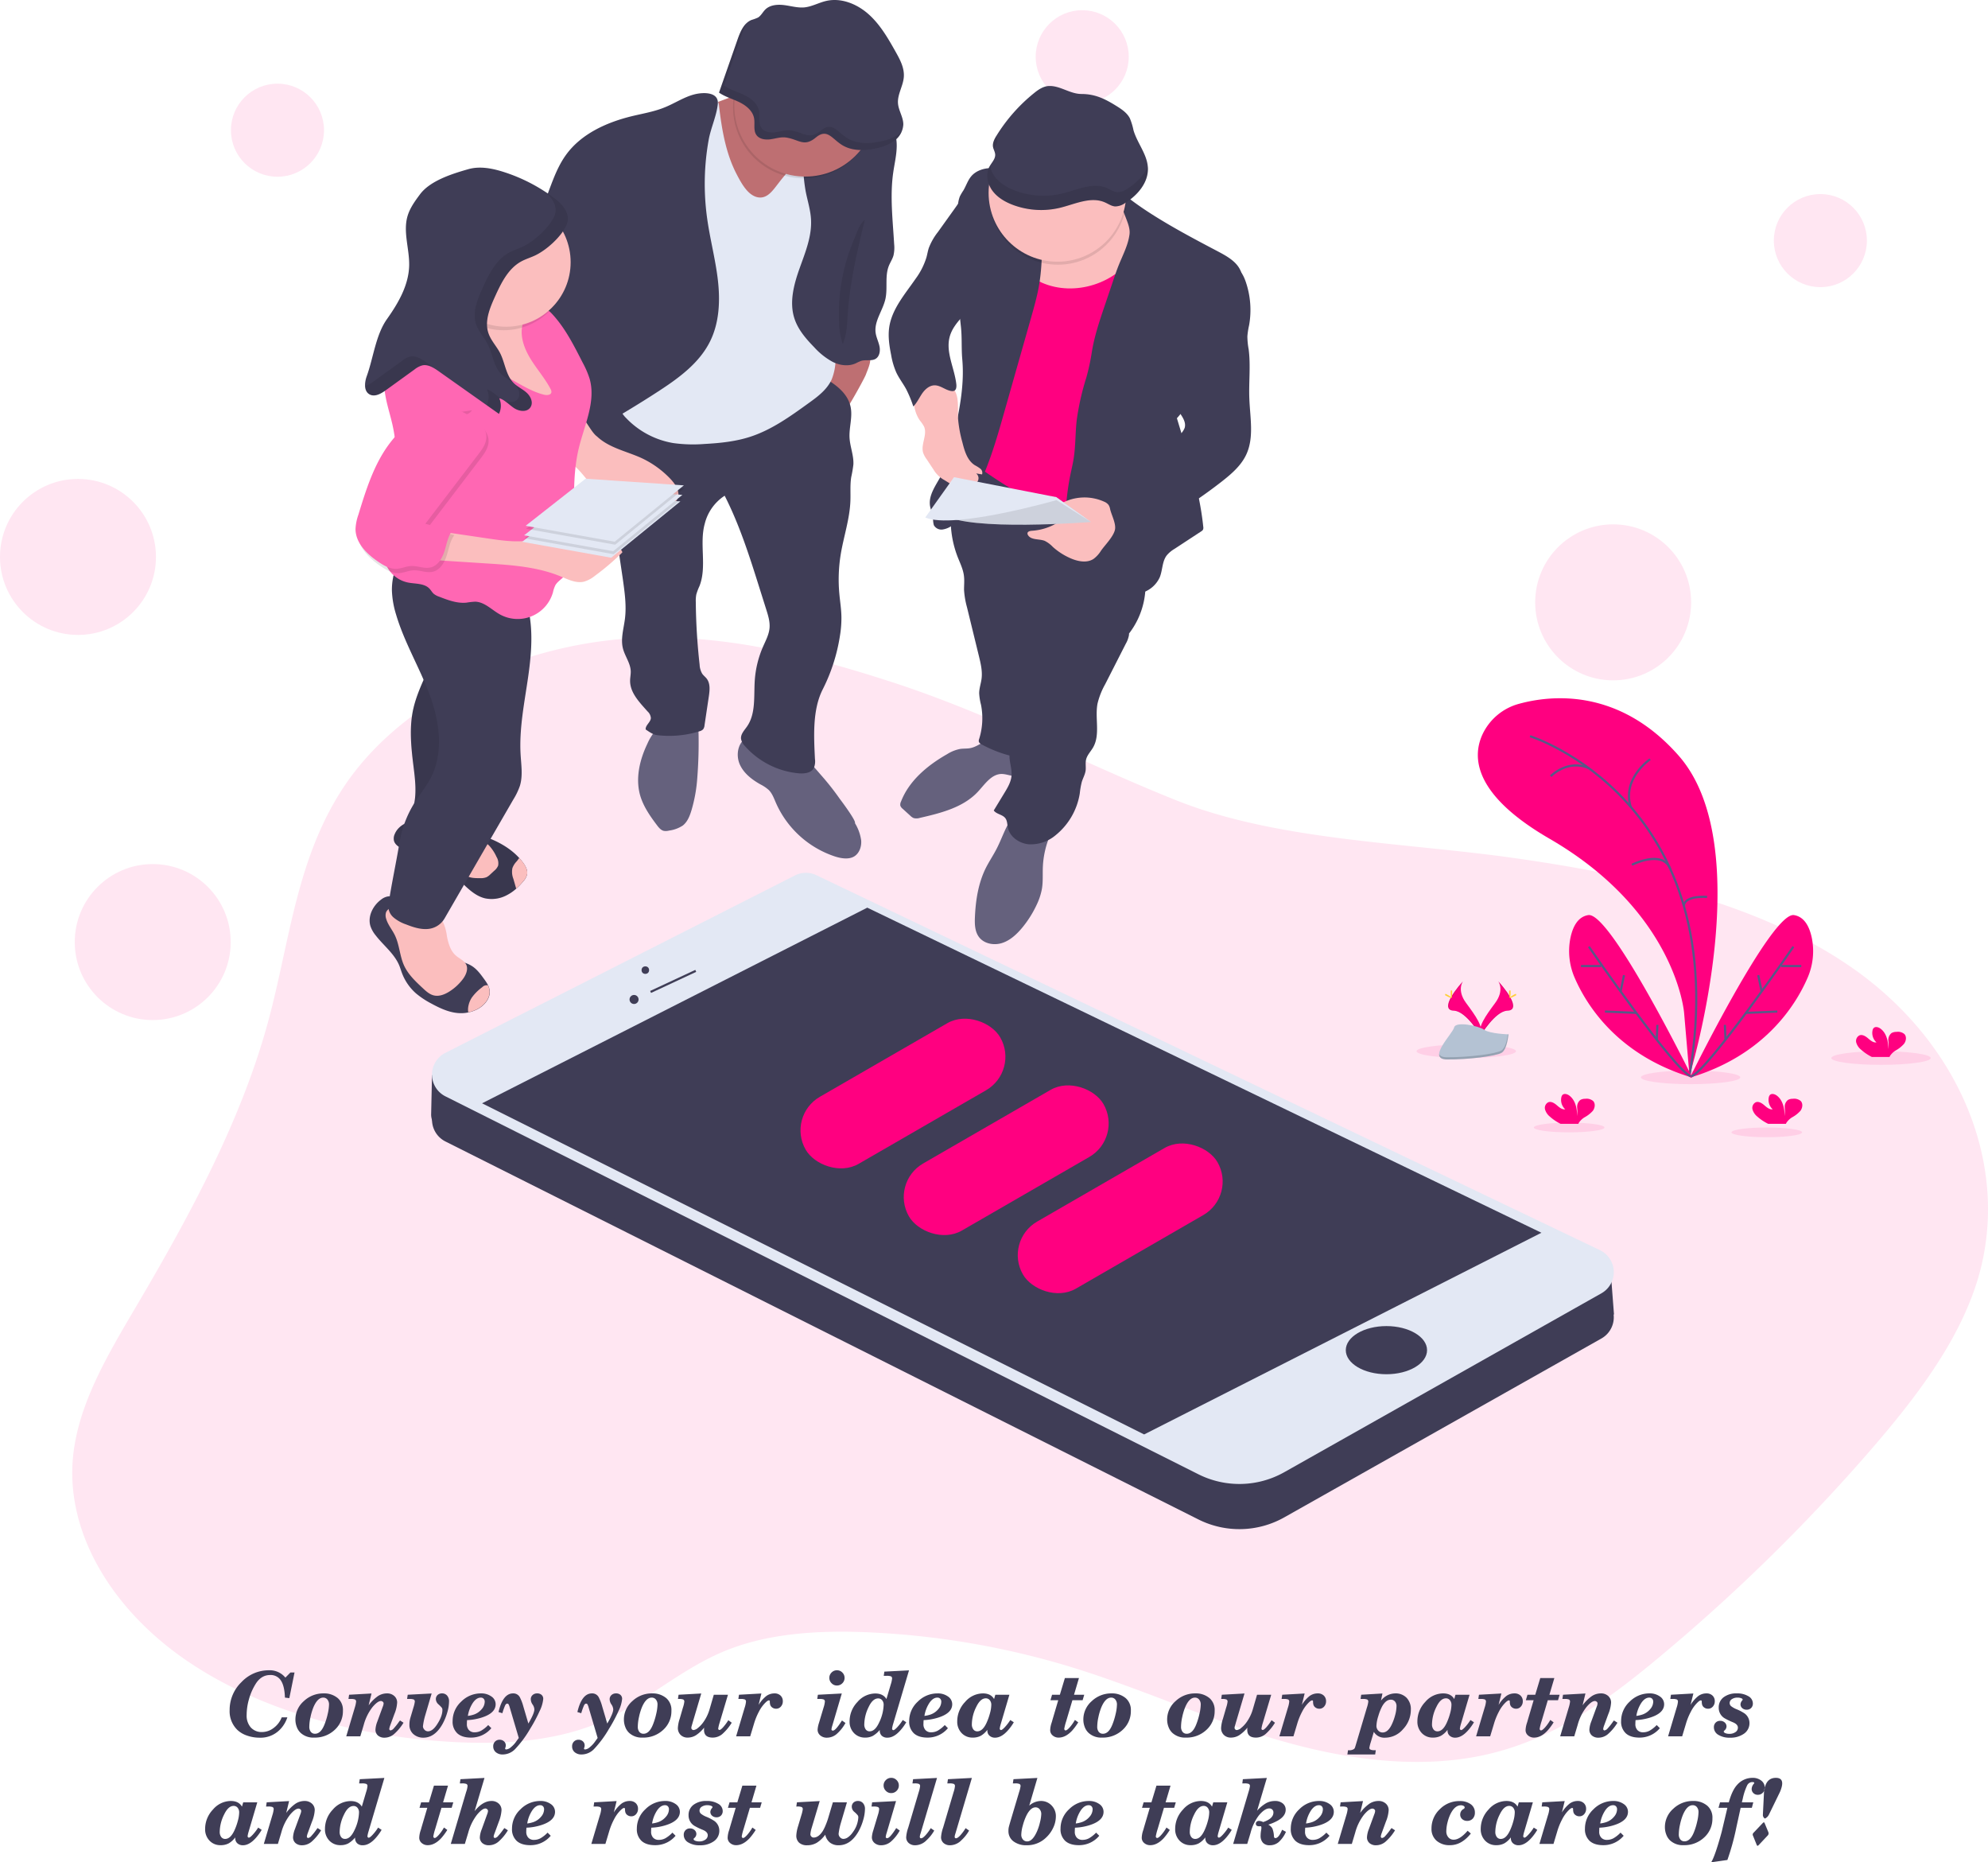 <svg xmlns="http://www.w3.org/2000/svg" width="924.18" height="865.542" viewBox="0 0 924.18 865.542"><g id="Group_4096" data-name="Group 4096" transform="translate(3582 -7914)"><path id="Path_5490" fill="#ff0080" d="M551.94,357.39c-36.12-11.69-74.31-21.49-113.34-20.48-57.38,1.49-112.55,28.23-139.76,67.75-23,33.49-26.07,72.85-36.11,110.09-12.37,45.88-35.85,89.42-60.91,132-13.46,22.87-27.66,46.22-30,71.35-3.21,34.89,17.93,69.77,51.26,93.15S300.76,847.09,345.32,850c23.71,1.54,48.49.35,69.6-8.19,22.33-9,38.66-25.47,61.08-34.37,20.78-8.24,45-9.3,68.31-8.09a380.063,380.063,0,0,1,89.06,15.26c32.49,9.72,62.68,23.71,95.1,33.57s68.66,15.44,101.88,7.51c31.19-7.44,55.93-25.78,78.24-44.36a850.672,850.672,0,0,0,99.95-98c20.15-23.39,38.92-48.09,47.92-75.42,17.19-52.26-5.84-111.43-57.37-147.42-42.69-29.83-100.12-43-156.36-51-51.29-7.37-110.63-8.1-157.77-26.87C640,394.67,599.1,372.65,551.94,357.39Z" data-name="Path 5490" opacity=".1" transform="translate(-3719.91 7873.434)"/><ellipse id="Ellipse_189" cx="23.11" cy="3.17" fill="#ff0080" data-name="Ellipse 189" opacity=".1" rx="23.11" ry="3.17" transform="translate(-2730.66 8402.574)"/><ellipse id="Ellipse_190" cx="23.11" cy="3.17" fill="#ff0080" data-name="Ellipse 190" opacity=".1" rx="23.11" ry="3.17" transform="translate(-2819.19 8411.554)"/><ellipse id="Ellipse_191" cx="23.11" cy="3.17" fill="#ff0080" data-name="Ellipse 191" opacity=".1" rx="23.11" ry="3.17" transform="translate(-2923.47 8399.404)"/><ellipse id="Ellipse_192" cx="16.43" cy="2.26" fill="#ff0080" data-name="Ellipse 192" opacity=".1" rx="16.43" ry="2.26" transform="translate(-2777.08 8438.024)"/><ellipse id="Ellipse_193" cx="16.43" cy="2.26" fill="#ff0080" data-name="Ellipse 193" opacity=".1" rx="16.43" ry="2.26" transform="translate(-2868.96 8435.764)"/><path id="Path_5491" fill="#ff0080" d="M923.33,540.57s32.42-106.26-5.07-148.82c-28-31.84-59.88-28-74.13-24.09a26.32,26.32,0,0,0-17,14.13c-5,10.75-4.08,28.2,31.1,48.57,58.91,34.11,62.58,80.9,62.58,80.9Z" data-name="Path 5491" transform="translate(-3719.91 7873.434)"/><path id="Path_5492" fill="none" stroke="#565987" stroke-miterlimit="10" stroke-width="1" d="M849.2,382.73s95.56,29.88,74.13,157.84" data-name="Path 5492" transform="translate(-3719.91 7873.434)"/><path id="Path_5493" fill="none" stroke="#565987" stroke-miterlimit="10" stroke-width="1" d="M905,393.44s-13.16,8.87-9,22.19" data-name="Path 5493" transform="translate(-3719.91 7873.434)"/><path id="Path_5494" fill="none" stroke="#565987" stroke-miterlimit="10" stroke-width="1" d="M858.79,401.33s8-8.18,17.83-3.67" data-name="Path 5494" transform="translate(-3719.91 7873.434)"/><path id="Path_5495" fill="none" stroke="#565987" stroke-miterlimit="10" stroke-width="1" d="M896.56,442.48s14.12-7.16,17.77,1.81" data-name="Path 5495" transform="translate(-3719.91 7873.434)"/><path id="Path_5496" fill="none" stroke="#565987" stroke-miterlimit="10" stroke-width="1" d="M931.51,457.42s-10.61-.84-10.8,4.23" data-name="Path 5496" transform="translate(-3719.91 7873.434)"/><path id="Path_5497" fill="#ff0080" d="M924.64,541.42s-38-77.23-48.39-75.54c-5,.8-7.24,5.68-8.27,10.57a31.079,31.079,0,0,0,2.07,18.8C875.44,507.61,889.91,531.08,924.64,541.42Z" data-name="Path 5497" transform="translate(-3719.91 7873.434)"/><path id="Path_5498" fill="none" stroke="#565987" stroke-miterlimit="10" stroke-width="1" d="M876.53,480.54s39.85,57.78,47.55,60.32" data-name="Path 5498" transform="translate(-3719.91 7873.434)"/><line id="Line_26" x2="9.3" fill="none" stroke="#565987" stroke-miterlimit="10" stroke-width="1" data-name="Line 26" transform="translate(-2847.04 8362.994)"/><line id="Line_27" x2="14.58" y2=".62" fill="none" stroke="#565987" stroke-miterlimit="10" stroke-width="1" data-name="Line 27" transform="translate(-2835.9 8384.134)"/><line id="Line_28" x1="1.58" y2="7.59" fill="none" stroke="#565987" stroke-miterlimit="10" stroke-width="1" data-name="Line 28" transform="translate(-2828.61 8367.225)"/><line id="Line_29" x1=".28" y2="6.9" fill="none" stroke="#565987" stroke-miterlimit="10" stroke-width="1" data-name="Line 29" transform="translate(-2811.81 8390.334)"/><path id="Path_5499" fill="#ff0080" d="M923.52,541.42s38-77.23,48.39-75.54c5,.8,7.24,5.68,8.27,10.57a31.081,31.081,0,0,1-2.07,18.8C972.72,507.61,958.25,531.08,923.52,541.42Z" data-name="Path 5499" transform="translate(-3719.91 7873.434)"/><path id="Path_5500" fill="none" stroke="#565987" stroke-miterlimit="10" stroke-width="1" d="M971.63,480.54s-39.85,57.78-47.55,60.32" data-name="Path 5500" transform="translate(-3719.91 7873.434)"/><line id="Line_30" x1="9.3" fill="none" stroke="#565987" stroke-miterlimit="10" stroke-width="1" data-name="Line 30" transform="translate(-2753.92 8362.994)"/><line id="Line_31" x1="14.58" y2=".62" fill="none" stroke="#565987" stroke-miterlimit="10" stroke-width="1" data-name="Line 31" transform="translate(-2770.34 8384.134)"/><line id="Line_32" x2="1.58" y2="7.59" fill="none" stroke="#565987" stroke-miterlimit="10" stroke-width="1" data-name="Line 32" transform="translate(-2764.63 8367.225)"/><line id="Line_33" x2=".29" y2="6.9" fill="none" stroke="#565987" stroke-miterlimit="10" stroke-width="1" data-name="Line 33" transform="translate(-2780.14 8390.334)"/><path id="Path_5501" fill="#ff0080" d="M858.33,559.46a6.64,6.64,0,0,1-2.16-3.26,2.91,2.91,0,0,1,1.51-3.33c1.39-.53,2.87.43,4,1.41s2.41,2.07,3.88,1.87a5.91,5.91,0,0,1-1.82-5.53,2.321,2.321,0,0,1,.5-1.13c.77-.82,2.17-.46,3.09.18,2.93,2.07,3.75,6.05,3.77,9.63a18.689,18.689,0,0,0,0-4,4.07,4.07,0,0,1,1.49-3.51,4.41,4.41,0,0,1,2.27-.54,4.72,4.72,0,0,1,3.69,1.05c1.11,1.2.82,3.21-.15,4.53a14.381,14.381,0,0,1-3.81,3,8.38,8.38,0,0,0-2.73,2.6,3.2,3.2,0,0,0-.2.46H863.4a22.78,22.78,0,0,1-5.07-3.43Z" data-name="Path 5501" transform="translate(-3719.91 7873.434)"/><path id="Path_5502" fill="#ff0080" d="M1003,528.35a6.551,6.551,0,0,1-2.16-3.26,2.9,2.9,0,0,1,1.51-3.32c1.39-.53,2.87.43,4,1.4s2.42,2.08,3.89,1.87a5.89,5.89,0,0,1-1.83-5.53,2.21,2.21,0,0,1,.51-1.12c.77-.82,2.16-.47,3.08.18,2.93,2.06,3.75,6,3.77,9.63a18.15,18.15,0,0,0,0-4,4.07,4.07,0,0,1,1.49-3.51,4.549,4.549,0,0,1,2.27-.53,4.68,4.68,0,0,1,3.69,1c1.12,1.19.83,3.2-.15,4.52a14.219,14.219,0,0,1-3.81,3.06,8.38,8.38,0,0,0-2.73,2.6,2.45,2.45,0,0,0-.2.46h-8.26a23.05,23.05,0,0,1-5.07-3.45Z" data-name="Path 5502" transform="translate(-3719.91 7873.434)"/><path id="Path_5503" fill="#ff0080" d="M954.78,559.46a6.64,6.64,0,0,1-2.16-3.26,2.91,2.91,0,0,1,1.51-3.33c1.39-.53,2.87.43,4,1.41s2.41,2.07,3.88,1.87a5.92,5.92,0,0,1-1.83-5.53,2.43,2.43,0,0,1,.51-1.13c.77-.82,2.17-.46,3.09.18,2.93,2.07,3.75,6.05,3.77,9.63a18.7,18.7,0,0,0,.05-4,4.07,4.07,0,0,1,1.49-3.51,4.41,4.41,0,0,1,2.27-.54,4.72,4.72,0,0,1,3.69,1.05c1.11,1.2.82,3.21-.15,4.53a14.379,14.379,0,0,1-3.81,3,8.379,8.379,0,0,0-2.73,2.6,3.191,3.191,0,0,0-.2.46H959.9A22.779,22.779,0,0,1,954.78,559.46Z" data-name="Path 5503" transform="translate(-3719.91 7873.434)"/><path id="Path_5504" fill="#ff0080" d="M818.05,496.58s-3.1,4.05,1.43,10.16,8.25,11.28,6.75,15.09c0,0-6.83-11.35-12.39-11.51S811.93,503.41,818.05,496.58Z" data-name="Path 5504" transform="translate(-3719.91 7873.434)"/><path id="Path_5505" d="M818.05,496.58a4.889,4.889,0,0,0-.64,1.27c-5.42,6.37-8.31,12.32-3.1,12.47,4.86.14,10.69,8.82,12.08,11a1.537,1.537,0,0,1-.16.5s-6.83-11.35-12.39-11.51S811.93,503.41,818.05,496.58Z" data-name="Path 5505" opacity=".1" transform="translate(-3719.91 7873.434)"/><path id="Path_5506" fill="#ffd037" d="M812.29,501.74c0,1.43.16,2.58.36,2.58s.35-1.15.35-2.58-.2-.75-.39-.75S812.29,500.32,812.29,501.74Z" data-name="Path 5506" transform="translate(-3719.91 7873.434)"/><path id="Path_5507" fill="#ffd037" d="M810.31,503.44c1.25.69,2.35,1.1,2.44.93s-.84-.87-2.09-1.55-.76-.19-.86,0S809.06,502.76,810.31,503.44Z" data-name="Path 5507" transform="translate(-3719.91 7873.434)"/><path id="Path_5508" fill="#ff0080" d="M834.4,496.58s3.1,4.05-1.43,10.16-8.25,11.28-6.74,15.09c0,0,6.82-11.35,12.38-11.51S840.52,503.41,834.4,496.58Z" data-name="Path 5508" transform="translate(-3719.91 7873.434)"/><path id="Path_5509" d="M834.4,496.58a4.89,4.89,0,0,1,.64,1.27c5.42,6.37,8.31,12.32,3.1,12.47-4.86.14-10.69,8.82-12.08,11a4.211,4.211,0,0,0,.17.5s6.82-11.35,12.38-11.51S840.52,503.41,834.4,496.58Z" data-name="Path 5509" opacity=".1" transform="translate(-3719.91 7873.434)"/><path id="Path_5510" fill="#ffd037" d="M840.16,501.74c0,1.43-.16,2.58-.36,2.58s-.35-1.15-.35-2.58.2-.75.39-.75S840.16,500.32,840.16,501.74Z" data-name="Path 5510" transform="translate(-3719.91 7873.434)"/><path id="Path_5511" fill="#ffd037" d="M842.14,503.44c-1.25.69-2.35,1.1-2.44.93s.84-.87,2.09-1.55.76-.19.86,0S843.39,502.76,842.14,503.44Z" data-name="Path 5511" transform="translate(-3719.91 7873.434)"/><path id="Path_5512" fill="#b4c2d3" d="M839.17,521.3s-8.65-.26-11.26-2.12-13.32-4.08-14-1.1-13,14.82-3.24,14.9,22.72-1.52,25.32-3.11S839.17,521.3,839.17,521.3Z" data-name="Path 5512" transform="translate(-3719.91 7873.434)"/><path id="Path_5513" fill="#192431" d="M810.53,531.94c9.77.08,22.71-1.52,25.32-3.11,2-1.2,2.77-5.54,3-7.54h.28s-.54,7-3.15,8.57-15.54,3.19-25.32,3.11c-2.82,0-3.79-1-3.74-2.51C807.35,531.37,808.43,531.93,810.53,531.94Z" data-name="Path 5513" opacity=".2" transform="translate(-3719.91 7873.434)"/><circle id="Ellipse_194" cx="21.63" cy="21.63" r="21.63" fill="#ff0080" data-name="Ellipse 194" opacity=".1" transform="translate(-3474.64 7952.884)"/><circle id="Ellipse_195" cx="21.63" cy="21.63" r="21.63" fill="#ff0080" data-name="Ellipse 195" opacity=".1" transform="translate(-3100.53 7918.744)"/><circle id="Ellipse_196" cx="21.63" cy="21.63" r="21.63" fill="#ff0080" data-name="Ellipse 196" opacity=".1" transform="translate(-2757.38 8004.194)"/><circle id="Ellipse_197" cx="36.25" cy="36.25" r="36.25" fill="#ff0080" data-name="Ellipse 197" opacity=".1" transform="translate(-3582 8136.594)"/><circle id="Ellipse_198" cx="36.25" cy="36.25" r="36.25" fill="#ff0080" data-name="Ellipse 198" opacity=".1" transform="translate(-3547.25 8315.594)"/><circle id="Ellipse_199" cx="36.25" cy="36.25" r="36.25" fill="#ff0080" data-name="Ellipse 199" opacity=".1" transform="translate(-2868.33 8157.704)"/><path id="Path_5514" fill="#65617d" d="M588.07,388.4c-1.28.12-2.58.06-3.85.26a17.531,17.531,0,0,0-6,2.41c-9.1,5.18-17.69,12.3-21.46,22.06a3,3,0,0,0-.28,1.95,3.3,3.3,0,0,0,1.06,1.38l3.54,3.22a5,5,0,0,0,1.57,1.1,5.13,5.13,0,0,0,2.9-.09c9.73-2.23,20.07-4.8,26.9-12.08,3.24-3.45,6.23-8.2,11-8.33,2,0,3.87.77,5.84,1s4.34-.61,4.81-2.53a5.32,5.32,0,0,0-.32-2.83l-2.94-9.79c-.8-2.68-8.87-2.82-11.56-2.34C595.18,384.5,592.42,388,588.07,388.4Z" data-name="Path 5514" transform="translate(-3719.91 7873.434)"/><path id="Path_5515" fill="#65617d" d="M622.71,443.55c-.14,3.35.13,6.74-.42,10.06a29.348,29.348,0,0,1-2.49,7.55,49.57,49.57,0,0,1-6.8,10.71c-2.53,3-5.56,5.82-9.31,7s-8.36.33-10.7-2.83c-1.91-2.57-2-6-1.86-9.21.34-7.89,1.58-15.89,5.12-22.95,1.52-3,3.45-5.86,5-8.89,3.24-6.29,5.09-13.75,10.68-18.09a35.112,35.112,0,0,0,11.1,3.05c1.49.16,5.75.26,6.25,2.17.34,1.29-2.46,4.9-3,6.17a42.111,42.111,0,0,0-3.57,15.26Z" data-name="Path 5515" transform="translate(-3719.91 7873.434)"/><path id="Path_5516" fill="#3f3d56" d="M583.07,299.33c1.2,3.06,2.72,6.06,3,9.32.2,2,0,4,0,6a39.189,39.189,0,0,0,1.36,8.1l5.57,22.8c.83,3.41,1.66,6.91,1.23,10.39-.29,2.32-1.13,4.57-1.12,6.9a26.764,26.764,0,0,0,.84,5.23,32.22,32.22,0,0,1-.84,15.9,2.38,2.38,0,0,0-.17,1.23c.14.65.77,1.05,1.34,1.36a57.111,57.111,0,0,0,19.3,6.43,189.052,189.052,0,0,0,12.7-45.35c1.42-9.44,2.11-19,3.93-28.37a2.32,2.32,0,0,1,.65-1.44c.68-.57,1.71-.21,2.51.17a224.042,224.042,0,0,1,29.41,17,36.74,36.74,0,0,0,6.79-30.41,62.993,62.993,0,0,0-5-13.08,73.887,73.887,0,0,0-8.5-14.27c-7.42-9.3-18.3-15.24-29.5-19.27-6.81-2.46-13.82-4.28-20.82-6.14-3.92-1.05-10.49-4.47-14.3-1.81-4,2.77-6.66,9.64-8.3,14a51.58,51.58,0,0,0-3.26,16.89,47.719,47.719,0,0,0,3.18,18.42Z" data-name="Path 5516" transform="translate(-3719.91 7873.434)"/><path id="Path_5517" fill="#3f3d56" d="M663.46,326.82c-2.09,2.28-.33,5.92-.73,9a12.431,12.431,0,0,1-1.47,3.95l-9.57,18.79a34.842,34.842,0,0,0-3.56,9c-1.31,6.78,1.38,14.4-2.06,20.39-1.11,1.93-2.83,3.59-3.29,5.77-.34,1.59,0,3.25-.17,4.86-.23,1.89-1.24,3.59-1.8,5.41a37.7,37.7,0,0,0-.93,5.32,31.3,31.3,0,0,1-11.24,19.44,17.88,17.88,0,0,1-12.4,4.22c-4.46-.38-8.89-3.41-9.8-7.79-.31-1.49-.25-3.15-1.18-4.36-1.32-1.73-4.1-1.8-5.37-3.57l4.92-8.1c1.53-2.51,3.09-5.13,3.34-8.06.3-3.59-1.43-7.17-.81-10.72.53-3.05,2.72-5.59,3.38-8.61.82-3.75-.82-7.54-1.71-11.28-2.18-9.21.26-18.81,2.69-28,3.23-12.16,6.54-24.51,13.08-35.26C637.83,314.25,649.83,321,663.46,326.82Z" data-name="Path 5517" transform="translate(-3719.91 7873.434)"/><path id="Path_5518" fill="#ff0080" d="M663.58,136.34c.78,2.12.36,4.47.21,6.72-.35,5,.71,10,.47,15.07s-1.8,9.91-2.88,14.84c-3.07,14.07-2.33,28.73-5.11,42.86-3.43,17.5-12.2,33.8-13.93,51.56-.55,5.64-.48,11.68-3.57,16.44a258.15,258.15,0,0,1-51.72-30.38c3.52-26.11,7-52.35,6.53-78.69a33.779,33.779,0,0,1,.66-9.48,29.229,29.229,0,0,1,3.56-7.38c3.87-6.29,8.13-12.33,12.38-18.36,2.72-3.86,5.66-7.91,10-9.72s9.48-1,14.21-.14q8.54,1.56,17.06,3.12C655,133.45,662.06,132.21,663.58,136.34Z" data-name="Path 5518" transform="translate(-3719.91 7873.434)"/><path id="Path_5519" fill="#be6f72" d="M526.65,236.39a53.369,53.369,0,0,0-7.6-6.31c3.55-4.32,2.85-10.57,3.72-16.1A53.093,53.093,0,0,1,526,203.51c.36-.95.87-2,1.86-2.25a3.27,3.27,0,0,1,1.78.28c3,1.06,9.26,1,11.59,2.94,2.81,2.36.24,7.3-.82,10.25C539.66,216.71,528.14,237.89,526.65,236.39Z" data-name="Path 5519" transform="translate(-3719.91 7873.434)"/><path id="Path_5520" fill="#65617d" d="M535.36,423.14a20.72,20.72,0,0,1,2.89,8c.24,2.84-.8,5.95-3.22,7.45s-5.89,1-8.77.1a45.64,45.64,0,0,1-27.65-25c-.91-2.1-1.7-4.33-3.31-5.95a18.321,18.321,0,0,0-3.95-2.65c-3.93-2.22-7.72-5.14-9.54-9.28s-1-9.67,2.77-12.13a10.22,10.22,0,0,1,7.84-1,30.32,30.32,0,0,1,7.42,3.23c3.88,2.11,8.62,3.93,12,6.74,3,2.47,5.69,5.81,8.25,8.72a122.641,122.641,0,0,1,8.23,10.5C529.14,412.94,536.05,422.17,535.36,423.14Z" data-name="Path 5520" transform="translate(-3719.91 7873.434)"/><path id="Path_5521" fill="#65617d" d="M462.06,402.15A69.26,69.26,0,0,1,459.41,417c-.81,2.72-1.88,5.55-4.13,7.28a15.11,15.11,0,0,1-6.31,2.31,6,6,0,0,1-2.41.15c-1.38-.29-2.36-1.48-3.21-2.61-3.34-4.42-6.59-9.09-8-14.45-2-7.77,0-16.1,3.47-23.36a23.91,23.91,0,0,1,5.35-7.79,20.49,20.49,0,0,1,9.82-4.41c3.69-.74,8.22-2.32,8.49,2.17a208.646,208.646,0,0,1-.42,25.86Z" data-name="Path 5521" transform="translate(-3719.91 7873.434)"/><path id="Path_5522" fill="#3f3d56" d="M517.39,214.19c6.9,3.57,14.56,8.11,16,15.74.89,4.66-.82,9.43-.54,14.17.25,4.17,2,8.2,1.78,12.36a58.184,58.184,0,0,1-1,5.85c-.59,3.69-.24,7.45-.39,11.18-.33,8.4-3.14,16.48-4.5,24.77a72.559,72.559,0,0,0-.67,17.91c.33,3.86,1,7.7,1,11.58a50.73,50.73,0,0,1-.69,8.341,83.2,83.2,0,0,1-8,24.869c-4.81,9.47-4.13,21.69-3.62,32.3a8,8,0,0,1-.54,4.32c-1.26,2.29-4.4,2.62-7,2.4a38,38,0,0,1-25-12.66,6.41,6.41,0,0,1-1.82-3.37c-.22-2.14,1.5-3.9,2.74-5.67,4.22-6,3.15-14.13,3.65-21.5a47,47,0,0,1,3.79-15.55c1.24-2.85,2.79-5.66,3.07-8.76.26-2.89-.62-5.75-1.49-8.51l-3-9.52c-4.65-14.79-9.33-29.67-16.37-43.48a21.75,21.75,0,0,0-9.25,13c-2.62,9.42,1.11,19.94-2.46,29a26.514,26.514,0,0,0-1.47,3.89,15.65,15.65,0,0,0-.24,3.49,284.181,284.181,0,0,0,1.78,29.17,9,9,0,0,0,1.2,4.17c.59.85,1.45,1.48,2.08,2.29,1.75,2.27,1.42,5.45,1,8.28l-2,13.38a3.629,3.629,0,0,1-.65,1.89,3.579,3.579,0,0,1-1.7.92,47.4,47.4,0,0,1-19.66,1.8c-1.95-.23-3.72-1.54-5.35-2.64-.17-2,2.32-3.33,2.41-5.32a4.59,4.59,0,0,0-1.53-3.06c-3.72-4.2-8.16-8.66-8.12-14.27,0-1.47.35-2.94.3-4.41-.13-3.77-2.73-7-3.64-10.63-1.12-4.49.37-9.15.94-13.74.78-6.18-.14-12.44-1-18.61l-3.35-22.64A60.643,60.643,0,0,0,422,276.54a81.267,81.267,0,0,0-4.43-9.74c-3.2-6.5-5.83-13.26-8.45-20a18.229,18.229,0,0,1-1.55-5.79c-.15-3.43,1.62-6.67,3.82-9.31a29.11,29.11,0,0,1,16-9.7,7,7,0,0,1,3.21-.13,8.619,8.619,0,0,1,2.49,1.31,59.82,59.82,0,0,0,52.87,6.27c1,.76,2.85.43,4-.11,3.21-1.47,5.83-3.92,8.65-6C503.86,219.36,510.94,215.58,517.39,214.19Z" data-name="Path 5522" transform="translate(-3719.91 7873.434)"/><path id="Path_5523" fill="#3f3d56" d="M310.12,471a13.68,13.68,0,0,0,2.36,4.21c3.62,4.72,8.67,8.49,11,14,.49,1.18.85,2.42,1.3,3.62a23.81,23.81,0,0,0,6.5,9.42,40,40,0,0,0,7.17,4.75c4.42,2.41,9.2,4.59,14.22,4.46a15.449,15.449,0,0,0,3-.36,16.229,16.229,0,0,0,4.47-1.64c3.23-1.78,6-5.26,5.36-8.89a8.13,8.13,0,0,0-.65-2,21,21,0,0,0-1.83-2.89c-1.69-2.34-3.43-4.74-5.9-6.24-2.78-1.7-6.28-2.12-8.78-4.22a13.8,13.8,0,0,1-2.53-3.06,38.578,38.578,0,0,1-5-11.33c-.76-3-1.27-6.29-3.46-8.49s-5.2-2.7-8.12-3.2a14.107,14.107,0,0,0-3-.29c-1.43.05-2.91.46-4.25-.21s-1.79-1.62-3.41-1.49a7,7,0,0,0-3.51,1.53C311.26,461.49,308.74,466.49,310.12,471Z" data-name="Path 5523" transform="translate(-3719.91 7873.434)"/><path id="Path_5524" fill="#fbbebe" d="M345.65,475.55c.65,3.39,1.65,7,4.27,9.21,1.67,1.44,4,2.34,4.83,4.37s-.24,4.58-1.62,6.44a23.719,23.719,0,0,1-6.44,5.91c-2.12,1.31-4.65,2.31-7.08,1.73-2-.47-3.58-1.91-5.07-3.3-3.42-3.17-6.92-6.46-8.84-10.71-2-4.48-2.1-9.67-4.28-14.08-1.27-2.57-3.23-4.82-4-7.58a4.71,4.71,0,0,1,0-3.08,4.34,4.34,0,0,1,3.92-2.33,13.642,13.642,0,0,1,4.69,1A103.279,103.279,0,0,0,339.86,467c1.87.35,3,.34,4,2.15a21.56,21.56,0,0,1,1.79,6.4Z" data-name="Path 5524" transform="translate(-3719.91 7873.434)"/><path id="Path_5525" fill="#fbbebe" d="M357.25,504.21a11,11,0,0,0-1.55,3.72,8.31,8.31,0,0,0-.11,3.14,16.23,16.23,0,0,0,4.47-1.64c3.23-1.78,6-5.26,5.36-8.89a8.131,8.131,0,0,0-.65-2,2.79,2.79,0,0,0-2.66.83,22.088,22.088,0,0,0-4.86,4.84Z" data-name="Path 5525" transform="translate(-3719.91 7873.434)"/><path id="Path_5526" fill="#3f3d56" d="M321.41,428.23a4.921,4.921,0,0,0-.37,3c.46,2,2.51,3.15,4.36,4.06l17.59,8.6a36.845,36.845,0,0,1,3.56,1.89c3,1.84,5.36,4.44,7.92,6.82s5.41,4.61,8.8,5.45a14.87,14.87,0,0,0,10-1.31,20.668,20.668,0,0,0,4.58-3.11,28.16,28.16,0,0,0,3.3-3.43,7.4,7.4,0,0,0,1.79-3.23c.33-1.83-.58-3.63-1.64-5.14a23.744,23.744,0,0,0-2-2.48c-6.67-7.37-17.6-11.19-27-12.69-3.74-.6-7.29-2-10.89-3.14s-7.41-2-11.15-1.47S322.84,424.73,321.41,428.23Z" data-name="Path 5526" transform="translate(-3719.91 7873.434)"/><path id="Path_5527" d="M321.41,428.23a4.921,4.921,0,0,0-.37,3c.46,2,2.51,3.15,4.36,4.06l17.59,8.6a36.845,36.845,0,0,1,3.56,1.89c3,1.84,5.36,4.44,7.92,6.82s5.41,4.61,8.8,5.45a14.87,14.87,0,0,0,10-1.31,20.668,20.668,0,0,0,4.58-3.11,28.16,28.16,0,0,0,3.3-3.43,7.4,7.4,0,0,0,1.79-3.23c.33-1.83-.58-3.63-1.64-5.14a23.744,23.744,0,0,0-2-2.48c-6.67-7.37-17.6-11.19-27-12.69-3.74-.6-7.29-2-10.89-3.14s-7.41-2-11.15-1.47S322.84,424.73,321.41,428.23Z" data-name="Path 5527" opacity=".1" transform="translate(-3719.91 7873.434)"/><path id="Path_5528" fill="#fbbebe" d="M365.43,433.72a20,20,0,0,1,3.3,5.09,5.7,5.7,0,0,1,.75,4.07,5.941,5.941,0,0,1-1.83,2.4l-1.75,1.62a7,7,0,0,1-1.82,1.36,7.28,7.28,0,0,1-3,.45c-2.35,0-4.88,0-6.79-1.41-2.61-1.88-3.08-5.77-1.89-8.76s3.68-5.25,6.19-7.27C360.63,429.62,364,432.21,365.43,433.72Z" data-name="Path 5528" transform="translate(-3719.91 7873.434)"/><path id="Path_5529" fill="#fbbebe" d="M376.11,444.06a8.89,8.89,0,0,0,.45,4.95c.44,1.5.87,3,1.3,4.53v.06a28.16,28.16,0,0,0,3.3-3.43,7.4,7.4,0,0,0,1.79-3.23c.33-1.83-.58-3.63-1.64-5.14a23.737,23.737,0,0,0-2-2.48c-.47.61-.88,1.21-1.22,1.6A8.83,8.83,0,0,0,376.11,444.06Z" data-name="Path 5529" transform="translate(-3719.91 7873.434)"/><path id="Path_5530" fill="#3f3d56" d="M330.16,369.53c-2.07,8.7-1.19,17.8-.09,26.68.84,6.76,1.78,13.76-.22,20.27-.74,2.43-1.91,4.9-1.46,7.41.85,4.73,6.55,6.55,11.27,7.44a11.111,11.111,0,0,0,4.17.25,9.9,9.9,0,0,0,3.8-2,41.54,41.54,0,0,0,14.63-19.45c1.79-5.22,2.36-10.77,2.91-16.26.92-9.24,1.85-18.59.5-27.77-.4-2.7-1-5.37-1.25-8.09a58.458,58.458,0,0,1,.78-14.15,228.263,228.263,0,0,1,7.8-34.14,46,46,0,0,1-27.68-5c1.64.88-.24,14.91-.44,16.88a114.574,114.574,0,0,1-3.17,17.4C338.92,349.67,332.69,358.93,330.16,369.53Z" data-name="Path 5530" transform="translate(-3719.91 7873.434)"/><path id="Path_5531" d="M330.16,369.53c-2.07,8.7-1.19,17.8-.09,26.68.84,6.76,1.78,13.76-.22,20.27-.74,2.43-1.91,4.9-1.46,7.41.85,4.73,6.55,6.55,11.27,7.44a11.111,11.111,0,0,0,4.17.25,9.9,9.9,0,0,0,3.8-2,41.54,41.54,0,0,0,14.63-19.45c1.79-5.22,2.36-10.77,2.91-16.26.92-9.24,1.85-18.59.5-27.77-.4-2.7-1-5.37-1.25-8.09a58.458,58.458,0,0,1,.78-14.15,228.263,228.263,0,0,1,7.8-34.14,46,46,0,0,1-27.68-5c1.64.88-.24,14.91-.44,16.88a114.574,114.574,0,0,1-3.17,17.4C338.92,349.67,332.69,358.93,330.16,369.53Z" data-name="Path 5531" opacity=".1" transform="translate(-3719.91 7873.434)"/><path id="Path_5532" fill="#3f3d56" d="M382.08,318.55c4,11.59,3.12,24.25,1.39,36.39s-4.28,24.28-3.53,36.51c.29,4.8,1.07,9.73-.33,14.32a31.3,31.3,0,0,1-3.07,6.39l-31.91,55.18a9.92,9.92,0,0,1-8,5c-3.41.24-6.76-.88-9.94-2.13A17.88,17.88,0,0,1,320.9,467a6.85,6.85,0,0,1-2.44-5.86c1.43-9.58,3.58-19.39,5.17-29a50.2,50.2,0,0,1,6.94-18.37c2.47-4,5.51-7.59,7.64-11.75,6.12-11.92,4-26.46-.72-39s-11.75-24.18-15.5-37a42.42,42.42,0,0,1-1.89-11,29.33,29.33,0,0,1,8.36-20.86,7.33,7.33,0,0,1,2.89-2,8.1,8.1,0,0,1,3.94.07C353.06,295.68,376.21,301.43,382.08,318.55Z" data-name="Path 5532" transform="translate(-3719.91 7873.434)"/><path id="Path_5533" fill="#fbbebe" d="M668.91,145.52c.58,4.38-1,8.81-3.25,12.6-8.51,14.2-28.13,20.48-43.3,13.87-6.25-2.73-11.54-7.23-16.72-11.67-1.74-1.5-3.55-3.07-4.43-5.19-1.55-3.75.32-8.22,3.37-10.9s7-4,10.93-5.19C628.48,135,665.82,122.26,668.91,145.52Z" data-name="Path 5533" transform="translate(-3719.91 7873.434)"/><path id="Path_5534" fill="#3f3d56" d="M661.32,131.62c11.81,9.5,29,18.55,42.38,25.59,4.55,2.4,9.6,5.1,11.24,10,.88,2.62.59,5.47.3,8.23-.56,5.31-1.14,10.7-3.19,15.63-2.41,5.77-6.67,10.53-10.09,15.77-6,9.18-9.52,20-16.93,28.11,5,16.61,10.47,33.2,12.25,50.44a2.32,2.32,0,0,1-.15,1.41,2.42,2.42,0,0,1-.78.71l-12.44,8.16a14,14,0,0,0-3.59,3c-2.2,2.86-1.91,6.88-3.27,10.21a13.27,13.27,0,0,1-7.7,7A23.71,23.71,0,0,1,658.76,317a24.62,24.62,0,0,1-12.64-4.45c-3.17-2.4-5.43-5.77-7.61-9.09a35.39,35.39,0,0,1-4-7.29c-1.33-3.68-1.41-7.69-1.36-11.61a122.734,122.734,0,0,1,2.13-22.23c.58-2.91,1.3-5.78,1.76-8.71.92-5.9.74-11.92,1.42-17.85a120.057,120.057,0,0,1,4.45-19.67,101.463,101.463,0,0,0,2.6-12.1c1.17-7.18,3.5-14.11,5.83-21l4-11.81c.85-2.55,1.71-5.09,2.72-7.58,1.88-4.65,4.3-9.18,4.94-14.14.71-5.41-5.13-11.83-3.16-16.91C660,132,660.87,131.26,661.32,131.62Z" data-name="Path 5534" transform="translate(-3719.91 7873.434)"/><path id="Path_5535" fill="#3f3d56" d="M711.74,164.42c2.77,1.25,4.3,4.23,5.29,7.11a40.3,40.3,0,0,1,1.56,20.2,36.157,36.157,0,0,0-.8,5.16,34.412,34.412,0,0,0,.59,6c1,7.65,0,15.42.33,23.14.34,8.68,2.23,17.85-1.41,25.74-2.42,5.24-7,9.14-11.52,12.68a230.52,230.52,0,0,1-55.17,31.84c3.41-4.1,3.47-10.27,1.2-15.1s-6.49-8.46-11-11.28A70.88,70.88,0,0,0,657.36,264c10.48-5.32,19.46-13.11,28.33-20.82a8.62,8.62,0,0,0,2.94-3.72c.9-3-1.58-5.85-3.3-8.48-5.21-8-4-18.45-1.82-27.71,2.43-10.15,6-20.26,12.51-28.42C700.08,169.75,705.38,165.83,711.74,164.42Z" data-name="Path 5535" transform="translate(-3719.91 7873.434)"/><path id="Path_5536" fill="#fbbebe" d="M649.73,296.54a13.669,13.669,0,0,1-3.44,3.78c-3,2-7.12,1.24-10.47-.18a30.549,30.549,0,0,1-8.5-5.41,13.321,13.321,0,0,0-3.77-2.8c-2.62-1-6.28-.25-7.75-2.66a1.41,1.41,0,0,1-.24-.86c.09-.87,1.23-1.11,2.11-1.16a26.19,26.19,0,0,0,11.57-3.57,11.109,11.109,0,0,1-2.84-3,2.34,2.34,0,0,1-.48-1.42,2.54,2.54,0,0,1,.87-1.42,22.26,22.26,0,0,1,24.48-4.08,4.88,4.88,0,0,1,2,1.5,5.552,5.552,0,0,1,.73,2c.65,2.8,3,7,2.15,9.83C655.21,290.34,651.66,293.79,649.73,296.54Z" data-name="Path 5536" transform="translate(-3719.91 7873.434)"/><path id="Path_5537" fill="#3f3d56" d="M581.54,283.93c12.44-14.37,18-33.28,23.16-51.57l3.69-13,8.9-31.31c1.31-4.62,2.62-9.24,3.49-13.95,1.49-8.13,1.63-16.44,1.54-24.7a26.731,26.731,0,0,0-2.31-9.92c-.87-2.16-1.29-4.46-2-6.69A33.38,33.38,0,0,0,614,124a9.2,9.2,0,0,0-1.81-2.16,10.52,10.52,0,0,0-4.09-1.66,36,36,0,0,0-9.79-1.49c-3.32.12-6.74,1.27-8.88,3.79-1.63,1.93-2.38,4.43-3.67,6.6a25.74,25.74,0,0,0-1.63,2.77,14,14,0,0,0-.9,4.54q-.78,9.45-1.33,18.92c-.17,2.87-.32,5.76-.21,8.64.09,2.24.33,4.47.57,6.7l2.37,21.84c.55,5.13.16,9.93.62,15.07,1.12,12.41-1.55,24.82-4.29,37-1.31,5.79-2.66,11.66-5.46,16.9-2.47,4.64-6.17,9.35-5.19,14.52.34,1.8,1.25,3.48,1.39,5.3a10.64,10.64,0,0,0,.33,3.35,4,4,0,0,0,4.27,2A9.91,9.91,0,0,0,581.54,283.93Z" data-name="Path 5537" transform="translate(-3719.91 7873.434)"/><path id="Path_5538" fill="#fbbebe" d="M583.06,226.42c.38,2.87.09,5.78.23,8.67a58.478,58.478,0,0,0,2,11c1,4,2.28,8.48,5.81,10.7a18.26,18.26,0,0,1,2.53,1.59,2.46,2.46,0,0,1,.82,2.68l-2.75-.46a2.79,2.79,0,1,1-3.84,4,6.51,6.51,0,0,1-.25,2.68,2.18,2.18,0,0,1-2,1.5,3.221,3.221,0,0,1-1.43-.6L577,263.73a13.25,13.25,0,0,1-5.17-5L568.69,254a11.3,11.3,0,0,1-1.63-3c-1.17-4,2.1-8.44.4-12.21a16.411,16.411,0,0,0-1.79-2.62c-3.63-5-3.4-11.8-3-18,.13-2.09.51-4.57,2.4-5.48,1.5-.73,3.3-.08,4.69.83s2.62,2.11,4.2,2.65c1,.34,2.1.38,3.1.74,1.4.49,2.7,2.4,3.64,3.53a11.71,11.71,0,0,1,2.36,5.98Z" data-name="Path 5538" transform="translate(-3719.91 7873.434)"/><path id="Path_5539" fill="#be6f72" d="M495.43,136.55a17.779,17.779,0,0,1-3.52,5.26,6.81,6.81,0,0,1-5.8,2c-2.22-.44-3.85-2.27-5.32-4-3.84-4.51-7.73-9.08-10.31-14.42-3.94-8.13-4.57-17.41-5.14-26.42-.14-2.32-.26-4.78.85-6.81,1.41-2.59,4.4-3.81,7.16-4.84l15.25-5.7a5.91,5.91,0,0,1,3-.55c2.39.4,3.27,3.28,3.92,5.61a35,35,0,0,0,5.7,11.6c3.42,4.56,11.09,10.7,6.71,16.39C502.64,121.49,499.28,128.85,495.43,136.55Z" data-name="Path 5539" transform="translate(-3719.91 7873.434)"/><path id="Path_5540" fill="#e3e8f4" d="M514.94,110.53c6.68,6.28,8.94,16.06,8.62,25.21s-2.86,18.07-4.31,27.11-1.74,18.69,2.19,27c1.35,2.85,3.19,5.49,4.13,8.5a26.672,26.672,0,0,1,.79,9.13,26.07,26.07,0,0,1-1.82,9.44c-2.13,4.72-6.51,8-10.7,11-8.55,6.18-17.27,12.46-27.31,15.69-6.8,2.19-14,2.91-21.12,3.3a67.18,67.18,0,0,1-14.46-.41A39.27,39.27,0,0,1,429,234.88a12.3,12.3,0,0,1-2.49-3.43,14.251,14.251,0,0,1-.87-5.2q-.36-9.85.12-19.7A86.6,86.6,0,0,1,428.33,188c1.91-7,5.22-13.56,7.73-20.38,8.74-23.71,7.86-50.69,20-72.83,2.62-4.78,7-9.81,12.4-9.05A4.16,4.16,0,0,1,471.2,87a5.77,5.77,0,0,1,1,3.08c1.29,10.76,3.12,21.8,8.19,31.51,2,3.81,5,9.61,9.61,10.63s7.33-3.38,9.8-6.5a79.809,79.809,0,0,1,15.14-15.19Z" data-name="Path 5540" transform="translate(-3719.91 7873.434)"/><path id="Path_5541" fill="#3f3d56" d="M546.91,94.34A19.929,19.929,0,0,1,550.7,97c3,2.84,4.1,7.19,4.08,11.31s-1,8.18-1.6,12.26c-1.61,11-.24,22.26.4,33.4a16.17,16.17,0,0,1-.32,5.38c-.49,1.68-1.5,3.16-2.15,4.79-1.91,4.82-.47,10.32-1.59,15.38-1.2,5.39-5.31,10.29-4.54,15.76.31,2.14,1.34,4.11,1.78,6.23s.06,4.68-1.77,5.82-4.49.31-6.67.94a20.552,20.552,0,0,0-2.58,1.16c-3.37,1.52-7.39,1-10.71-.66a32.459,32.459,0,0,1-8.65-6.86c-3.81-3.9-7.5-8.17-9.17-13.36-2.44-7.52-.27-15.71,2.38-23.17s5.81-15,5.34-22.93c-.26-4.44-1.66-8.71-2.5-13.07a83.6,83.6,0,0,1-1.11-18.3c.13-4.48.43-9.1,2.36-13.15A18.11,18.11,0,0,1,528,88.13C535,87.37,541,90.94,546.91,94.34Z" data-name="Path 5541" transform="translate(-3719.91 7873.434)"/><path id="Path_5542" d="M528,191a30.489,30.489,0,0,0,1.7,9.39c1.79-4.08,2-8.66,2.24-13.1,1-15.29,4.39-29.71,8-44.52-2.63,2-4.11,7-5.37,10A88.18,88.18,0,0,0,528,191Z" data-name="Path 5542" opacity=".1" transform="translate(-3719.91 7873.434)"/><path id="Path_5543" fill="#3f3d56" d="M460.59,84.46c-4.82,1.27-9,4.13-13.67,6-4.85,2-10.07,2.85-15.16,4.08-11.78,2.86-23.61,8.17-30.72,18-5.24,7.23-7.41,16.16-11,24.35-3,6.87-7,13.31-9.21,20.46-2.89,9.33-2.56,19.33-1.85,29.07.58,8,1.46,16.09,5.09,23.18,1.9,3.72,4.52,7.05,6.42,10.77,2.28,4.47,3.48,9.4,5.38,14s4.69,9.2,9.1,11.6l7.3-4.27c10.89-6.37,21.78-12.75,32.33-19.67,9.2-6,18.48-12.89,23.38-22.75,4.34-8.71,4.77-18.89,3.65-28.56s-3.68-19.13-5-28.77a115.858,115.858,0,0,1,.75-36.51c1-5.44,3.66-11.06,4.21-16.48C472.2,83.17,464.76,83.36,460.59,84.46Z" data-name="Path 5543" transform="translate(-3719.91 7873.434)"/><path id="Path_5544" fill="#fbbebe" d="M415.46,243.43c5.59,5.29,13.63,6.83,20.62,10a44.27,44.27,0,0,1,13.77,10C452,265.79,454.08,269,453,272c-.91,2.58-3.7,3.9-6.26,4.86-3.18,1.2-6.73,2.26-9.9,1.05-1.86-.71-3.36-2.13-5.07-3.14-4.19-2.49-9.47-2.5-13.77-4.8-6.06-3.24-9.08-10.37-14.78-14.22-3.12-2.1-7.43-3.82-7.75-7.57a9.15,9.15,0,0,1,.84-3.93c1.15-3.06,3.11-13.57,7.49-13.29C408.57,231.27,411.91,240.9,415.46,243.43Z" data-name="Path 5544" transform="translate(-3719.91 7873.434)"/><path id="Path_5545" fill="#fbbebe" d="M386.17,196.56c1.83,6.58,6.08,12.19,10.49,17.41,3.17,3.75,6.65,7.83,6.76,12.74.1,4.64-3,8.91-7,11.28s-8.71,3.13-13.34,3.43a33.65,33.65,0,0,1-11.06-.77c-9.14-2.48-15.48-10.45-22.67-16.61-4.27-3.65-9.07-6.83-12.34-11.4s-4.65-11.13-1.43-15.74a22.779,22.779,0,0,1,4-4,66.86,66.86,0,0,0,13.79-16.55c1.48-2.51,2.9-5.23,5.39-6.74,3.57-2.17,8.15-1.18,12.19-.12,4.39,1.15,16.76,3.4,17.62,9,.35,2.3-2.5,5.88-2.93,8.35a22.119,22.119,0,0,0,.53,9.72Z" data-name="Path 5545" transform="translate(-3719.91 7873.434)"/><path id="Path_5546" fill="#ff67b3" d="M408.78,209.1a42.229,42.229,0,0,1,3.22,7.45c3.05,10.6-2.4,21.52-5,32.24-3.32,13.73-1.91,28.09-2.07,42.22-.07,6.46-.76,13.57-5.41,18.05-1.2,1.14-2.64,2.1-3.45,3.54a14.651,14.651,0,0,0-1.11,3.31,17.06,17.06,0,0,1-24.72,10.18c-3.79-2.11-7.08-5.77-11.42-5.88a33.1,33.1,0,0,0-4.07.45c-4.32.43-8.55-1.17-12.6-2.74a8.22,8.22,0,0,1-2.66-1.42c-.73-.67-1.2-1.57-1.87-2.29-2.47-2.66-6.69-2.2-10.25-2.94A14.35,14.35,0,0,1,316.5,300.4c-.72-3.44-.11-7,.49-10.47l2.68-15.46A142.335,142.335,0,0,0,322,257.3a72,72,0,0,0-1.66-19.41c-1.18-5.2-2.94-10.29-3.58-15.59a38.09,38.09,0,0,1,7-26.81c1.39-1.91,3.21-3.82,5.57-4,1.91-.17,3.7.85,5.36,1.83q21.63,12.8,43.56,25.07c4,2.25,8.09,4.51,12.55,5.62,1.34.34,3.26.2,3.45-1.16a2.53,2.53,0,0,0-.39-1.47c-2.5-4.81-6.12-8.94-9-13.52s-5.1-10-4.25-15.32c1.16-7.36,8-12.23,13.59-6.46C400.47,192.63,404.67,201.05,408.78,209.1Z" data-name="Path 5546" transform="translate(-3719.91 7873.434)"/><path id="Path_5547" fill="#fbbebe" d="M364,302.43c11.73.75,23.72,1.55,34.58,6.05,3.49,1.44,7.19,3.3,10.86,2.41a14.52,14.52,0,0,0,5-2.68,114.388,114.388,0,0,0,12.78-10.9c-.4-2.19-3.37-2.49-5.59-2.47a33.41,33.41,0,0,1-15.56-3.74,26.221,26.221,0,0,0-5-2.33c-4.75-1.31-9.59,1.19-14.36,2.41-7.06,1.8-14.5.75-21.71-.31L345.54,288c-1.81-.26-3.85-.47-5.29.65a6.46,6.46,0,0,0-1.89,3.39c-2.38,8-1.24,8.67,6.68,9.17Z" data-name="Path 5547" transform="translate(-3719.91 7873.434)"/><circle id="Ellipse_200" cx="32" cy="32" r="32" data-name="Ellipse 200" opacity=".1" transform="translate(-3122.19 7973.024)"/><circle id="Ellipse_201" cx="32" cy="32" r="32" fill="#fbbebe" data-name="Ellipse 201" transform="translate(-3122.42 7971.634)"/><path id="Path_5548" fill="#3f3d56" d="M656.5,89.57c2.56,1.58,5.24,3.28,6.64,5.94a29.735,29.735,0,0,1,1.71,5.6c1.75,6,6.41,11.21,6.69,17.46.31,6.85-4.83,12.8-10.65,16.39a7.9,7.9,0,0,1-4.58,1.54c-1.69-.11-3.15-1.17-4.7-1.85-6.57-2.92-13.92.78-20.88,2.48a37.48,37.48,0,0,1-21.8-1.28c-3.75-1.4-7.39-3.5-9.74-6.75S596,121.3,598,117.81c1-1.78,2.66-3.39,2.55-5.42-.06-1.22-.78-2.32-1-3.52-.32-1.91.68-3.77,1.7-5.4a78.159,78.159,0,0,1,17.3-19.57c2-1.64,4.31-3.24,6.93-3.36,5.26-.23,9.78,3.69,15.19,3.71C646.81,84.27,651.22,86.31,656.5,89.57Z" data-name="Path 5548" transform="translate(-3719.91 7873.434)"/><circle id="Ellipse_202" cx="33" cy="33" r="33" data-name="Ellipse 202" opacity=".1" transform="translate(-3241.22 7930.874)"/><circle id="Ellipse_203" cx="33" cy="33" r="33" fill="#be6f72" data-name="Ellipse 203" transform="translate(-3240.64 7930.064)"/><path id="Path_5549" fill="#3f3d56" d="M529.9,108.27c4.66,2.61,10.41,2.34,15.61,1.15a21,21,0,0,0,8.2-3.46,9.89,9.89,0,0,0,4.13-7.6c0-3.35-2.2-6.37-2.47-9.72-.33-4.22,2.42-8.12,2.71-12.36s-1.8-8.06-3.84-11.7c-3.51-6.25-7.16-12.58-12.5-17.36S529,39.39,522,41c-3.44.79-6.63,2.64-10.14,3-3.12.29-6.2-.65-9.31-1.05s-6.6-.15-8.83,2c-1.22,1.2-2,2.89-3.43,3.77a20.579,20.579,0,0,1-3,1.11c-3.61,1.45-5.26,5.52-6.54,9.18L472.17,83.6c2.87,2,6.33,2.91,9.47,4.45s6.19,4,6.83,7.44c.49,2.61-.44,5.61,1.08,7.79,1.39,2,4.22,2.34,6.62,2s4.81-1.17,7.21-.8c6,.91,8.23,4.59,13.78,0S524.74,105.37,529.9,108.27Z" data-name="Path 5549" transform="translate(-3719.91 7873.434)"/><circle id="Ellipse_204" cx="30" cy="30" r="30" data-name="Ellipse 204" opacity=".1" transform="translate(-3377.88 8007.484)"/><circle id="Ellipse_205" cx="30" cy="30" r="30" fill="#fbbebe" data-name="Ellipse 205" transform="translate(-3376.72 8005.854)"/><path id="Path_5550" fill="#3f3d56" d="M396.16,133.09a79.12,79.12,0,0,0-23.73-12.48c-5.48-1.78-11.44-3-17-1.36-7.54,2.15-17.63,5.36-22.3,11.67-2.3,3.1-4.63,6.29-5.74,10-2.22,7.46.94,15.41.73,23.19-.25,9.07-5.06,17.35-10.31,24.75s-6.31,18-9.41,26.54c-1.06,2.93-1.4,7,1.33,8.47,2.4,1.33,5.3-.33,7.52-1.93l13.35-9.65a10.171,10.171,0,0,1,3.52-1.88c2.75-.64,5.44,1.08,7.74,2.71l28,19.8a8.59,8.59,0,0,0,.13-7.28c2.63.81,4.54,3,6.85,4.56s5.82,2.07,7.5-.11.41-5.11-1.46-6.87-4.33-2.81-6.16-4.62c-3.63-3.61-4-9.31-6.29-13.87-1.64-3.2-4.29-5.88-5.45-9.29-1.89-5.57.58-11.57,3-16.93,2.89-6.36,6.16-13.15,12.31-16.47,2.07-1.12,4.36-1.78,6.48-2.8,5.28-2.53,11.87-8.5,14.45-13.85C403.48,140.64,400,136.05,396.16,133.09Z" data-name="Path 5550" transform="translate(-3719.91 7873.434)"/><path id="Path_5551" d="M350.75,232.23c2.87,1.83,6.11,3,8.93,4.91s5.29,4.81,5.37,8.21c.08,3.25-2,6.1-4,8.68L336.69,286l12.42,3.29c-2,2.76-2.51,6.28-3.55,9.52s-3,6.61-6.32,7.46c-3,.77-6.14-.81-9.24-.63-2.29.14-4.45,1.22-6.74,1.31-2.95.11-5.69-1.44-8.15-3.08-5.48-3.67-10.92-8.93-10.88-15.53a23.49,23.49,0,0,1,1.33-6.54c3.59-11.71,7.31-23.7,14.75-33.44,4-5.2,8.89-9.59,13.78-13.95a12.85,12.85,0,0,1,3.86-2.67c3.2-1.2,6.69.28,10,1.24s7.48,1.1,9.39-1.73" data-name="Path 5551" opacity=".1" transform="translate(-3719.91 7873.434)"/><path id="Path_5552" fill="#ff67b3" d="M349.7,230.26c2.87,1.82,6.11,3,8.93,4.91s5.29,4.81,5.38,8.2-2,6.11-4,8.69L335.64,284l12.42,3.29c-2,2.76-2.51,6.27-3.55,9.52s-3,6.61-6.32,7.46c-3,.77-6.14-.81-9.24-.63-2.29.13-4.45,1.22-6.74,1.3-2.95.11-5.69-1.44-8.15-3.08-5.48-3.66-10.92-8.93-10.87-15.52a23,23,0,0,1,1.32-6.54c3.59-11.72,7.31-23.71,14.75-33.44,4-5.21,8.9-9.6,13.78-14a13.22,13.22,0,0,1,3.86-2.67c3.2-1.2,6.69.28,10,1.25s7.48,1.1,9.39-1.73" data-name="Path 5552" transform="translate(-3719.91 7873.434)"/><g id="Group_4093" data-name="Group 4093" opacity=".1" transform="translate(-3582 7913.994)"><path id="Path_5553" d="M600.23,122.47c2.35,3.25,6,5.36,9.74,6.75a37.31,37.31,0,0,0,21.8,1.28c7-1.7,14.31-5.4,20.88-2.48,1.55.69,3,1.74,4.69,1.86a8,8,0,0,0,4.59-1.55c4.05-2.5,7.77-6.14,9.55-10.43a2.573,2.573,0,0,0,.06.67c.31,6.85-4.83,12.8-10.65,16.39a7.9,7.9,0,0,1-4.58,1.54c-1.69-.11-3.15-1.17-4.7-1.85-6.57-2.92-13.92.78-20.88,2.48a37.48,37.48,0,0,1-21.8-1.28c-3.75-1.4-7.39-3.5-9.74-6.75S596,121.3,598,117.81l.15-.25a12.23,12.23,0,0,0,2.08,4.91Z" data-name="Path 5553" transform="translate(-137.91 -40.56)"/><path id="Path_5554" d="M601.56,105.76c.08,1.54-.85,2.83-1.74,4.14a6.322,6.322,0,0,1-.29-1c-.3-1.79.56-3.53,1.51-5.1a6.65,6.65,0,0,1,.52,1.96Z" data-name="Path 5554" transform="translate(-137.91 -40.56)"/></g><path id="Path_5555" d="M483.09,55.75l-8.58,24.58c2.87,2,6.33,2.92,9.47,4.45s6.19,4,6.83,7.44c.49,2.61-.44,5.61,1.08,7.8,1.39,2,4.22,2.33,6.62,2s4.81-1.17,7.21-.8c6,.91,8.23,4.59,13.78.05s7.56.85,12.72,3.75c4.66,2.62,10.41,2.35,15.61,1.15a21,21,0,0,0,8.2-3.45,12.77,12.77,0,0,0,1-.91,11.14,11.14,0,0,1-3.36,4.16,21,21,0,0,1-8.2,3.46c-5.2,1.19-11,1.46-15.61-1.15-5.16-2.9-7.28-8.19-12.72-3.75s-7.8.86-13.78,0c-2.4-.37-4.8.46-7.21.8s-5.23,0-6.62-2c-1.52-2.18-.59-5.18-1.08-7.79-.64-3.44-3.69-5.91-6.83-7.44s-6.6-2.46-9.47-4.45L480.77,59c1-2.71,2.1-5.64,4.1-7.57a33.575,33.575,0,0,0-1.78,4.32Z" data-name="Path 5555" opacity=".1" transform="translate(-3719.91 7873.434)"/><g id="Group_4094" data-name="Group 4094" opacity=".1" transform="translate(-3582 7913.994)"><path id="Path_5556" d="M372.22,226.72c2.21,1,5,1.15,6.4-.72,1.57-2,.41-5.1-1.46-6.87s-4.33-2.81-6.16-4.62c-3.63-3.6-4-9.3-6.29-13.86-1.64-3.21-4.29-5.89-5.45-9.3-1.89-5.56.58-11.57,3-16.92,2.89-6.36,6.16-13.15,12.31-16.47,2.07-1.12,4.36-1.78,6.48-2.8,5.28-2.53,11.87-8.51,14.45-13.86,2.17-4.51-.89-8.89-4.53-11.86,1.77,1.15,3.5,2.36,5.18,3.65,3.85,3,7.32,7.55,5,12.28-2.58,5.35-9.17,11.32-14.45,13.85-2.12,1-4.41,1.68-6.48,2.8-6.15,3.32-9.42,10.11-12.31,16.47-2.43,5.36-4.9,11.36-3,16.93,1.16,3.41,3.81,6.09,5.45,9.29,2.32,4.56,2.66,10.26,6.29,13.87,1.83,1.81,4.29,2.85,6.16,4.62s3,4.83,1.46,6.87-5.2,1.62-7.5.11C375.22,229.13,373.81,227.75,372.22,226.72Z" data-name="Path 5556" transform="translate(-137.91 -40.56)"/><path id="Path_5557" d="M311.57,217.85l13.35-9.64a10.2,10.2,0,0,1,3.52-1.89c2.75-.63,5.44,1.09,7.74,2.72l28,19.8a8.61,8.61,0,0,0,.13-7.29c2.57.8,4.44,2.94,6.67,4.44a7.478,7.478,0,0,0-1-.37,8.59,8.59,0,0,1-.13,7.28l-28-19.8c-2.3-1.63-5-3.35-7.74-2.71a10.17,10.17,0,0,0-3.52,1.88l-13.35,9.65c-2.22,1.6-5.12,3.26-7.52,1.93a4.39,4.39,0,0,1-2.09-3.86,14.491,14.491,0,0,0,3.94-2.14Z" data-name="Path 5557" transform="translate(-137.91 -40.56)"/></g><path id="Path_5558" fill="#e3e8f4" d="M645.1,283.16s-57.3,4.59-68.7-3.53l52.42-8.08Z" data-name="Path 5558" transform="translate(-3719.91 7873.434)"/><path id="Path_5559" d="M645.1,283.16s-57.3,4.59-68.7-3.53l52.42-8.08Z" data-name="Path 5559" opacity=".1" transform="translate(-3719.91 7873.434)"/><path id="Path_5560" fill="#e3e8f4" d="M645.1,283.16,629.05,273s-47.88,13.76-61,8.08l13.35-18.73,47.44,9.25Z" data-name="Path 5560" transform="translate(-3719.91 7873.434)"/><path id="Path_5561" fill="#3f3d56" d="M573.9,148.44a28.128,28.128,0,0,0-4.21,7.39c-.46,1.41-.69,2.88-1.08,4.31a33.12,33.12,0,0,1-5,9.91c-4.93,7.17-11.09,14.09-12.33,22.7-.6,4.25.06,8.57.9,12.78a34.5,34.5,0,0,0,2.36,8.07c1.27,2.74,3.16,5.15,4.61,7.8a55.392,55.392,0,0,1,3.34,8.08c1.71-1.71,2.72-4,4.09-6s3.41-3.8,5.82-3.83c2.78,0,5.07,2.3,7.82,2.66a2.23,2.23,0,0,0,1.28-.12c1-.47,1.08-1.82,1-2.9-.79-7.55-5.11-15-3.07-22.32,1.88-6.77,8.6-11,12.13-17.07,2.56-4.41,3.32-9.61,4-14.67.85-6.05,1.71-12.15,1.33-18.24-.19-3.07-2.63-22.47-7.09-20.44-1.55.7-2.9,3.67-3.87,5l-4,5.67Z" data-name="Path 5561" transform="translate(-3719.91 7873.434)"/><path id="Path_5562" fill="#e3e8f4" d="M316.3,233.03l-32.17,26.19-41.39-7.4,27.87-21.88Z" data-name="Path 5562" transform="translate(-3582 7913.994)"/><path id="Path_5563" d="M317.46,231.4l-32.17,26.19-41.39-7.4,27.87-21.88Z" data-name="Path 5563" opacity=".1" transform="translate(-3582 7913.994)"/><path id="Path_5564" fill="#e3e8f4" d="M317.23,230.01l-32.17,26.18-41.4-7.39,27.88-21.89Z" data-name="Path 5564" transform="translate(-3582 7913.994)"/><path id="Path_5565" d="M318.16,226.98l-32.18,26.19-41.39-7.4,27.88-21.88Z" data-name="Path 5565" opacity=".1" transform="translate(-3582 7913.994)"/><path id="Path_5566" fill="#e3e8f4" d="M317.92,225.59l-32.17,26.19-41.39-7.4,27.87-21.88Z" data-name="Path 5566" transform="translate(-3582 7913.994)"/><path id="Path_5567" fill="#3f3d56" d="M879,624h0a5.18,5.18,0,0,1,7.43,4.25l1.79,23.21-10.62,1.92L872,636.6Z" data-name="Path 5567" transform="translate(-3719.91 7873.434)"/><path id="Path_5568" fill="#3f3d56" d="M507.45,468.43,344.92,550.91A11.31,11.31,0,0,0,345,571.1L695.05,746.77a42.49,42.49,0,0,0,39.93-1l147.44-83.14a11.31,11.31,0,0,0-.67-20L517.44,468.32a11.31,11.31,0,0,0-9.99.11Z" data-name="Path 5568" transform="translate(-3719.91 7873.434)"/><path id="Path_5569" fill="#3f3d56" d="M343.83,536.56l-5.09,3.78-.4,18.1a7.52,7.52,0,0,0,4.08,6.86L698.45,748a5.3,5.3,0,0,0,7.73-4.71V717Z" data-name="Path 5569" transform="translate(-3719.91 7873.434)"/><path id="Path_5570" fill="#e3e8f4" d="M507.45,447.45,344.92,529.92a11.31,11.31,0,0,0,.05,20.19L695.05,725.78a42.52,42.52,0,0,0,39.93-1l147.44-83.15a11.31,11.31,0,0,0-.67-20L517.44,447.33a11.31,11.31,0,0,0-9.99.12Z" data-name="Path 5570" transform="translate(-3719.91 7873.434)"/><path id="Path_5571" fill="#3f3d56" d="M403.18,421.86,224.1,512.79l307.79,153.9,184.68-93.74Z" data-name="Path 5571" transform="translate(-3582 7913.994)"/><ellipse id="Ellipse_206" cx="18.89" cy="11.19" fill="#3f3d56" data-name="Ellipse 206" rx="18.89" ry="11.19" transform="translate(-2956.37 8530.324)"/><circle id="Ellipse_207" cx="1.75" cy="1.75" r="1.75" fill="#3f3d56" data-name="Ellipse 207" transform="translate(-3283.75 8363.134)"/><circle id="Ellipse_208" cx="2.1" cy="2.1" r="2.1" fill="#3f3d56" data-name="Ellipse 208" transform="translate(-3289.34 8376.424)"/><line id="Line_34" x2="20.99" y1="9.79" fill="none" stroke="#3f3d56" stroke-miterlimit="10" stroke-width="1" data-name="Line 34" transform="translate(-3279.55 8365.234)"/><rect id="Rectangle_587" width="104.42" height="36" fill="#ff0080" data-name="Rectangle 587" rx="18" transform="translate(-3168.448 8463.755) rotate(-30)"/><rect id="Rectangle_588" width="104.42" height="36" fill="#ff0080" data-name="Rectangle 588" rx="18" transform="translate(-3115.449 8490.758) rotate(-30)"/><rect id="Rectangle_589" width="104.42" height="36" fill="#ff0080" data-name="Rectangle 589" rx="18" transform="translate(-3216.448 8432.758) rotate(-30)"/><path id="Path_5573" fill="#3f3d56" d="M-324.083-29.667-326.5-17.75l-2.042-.25q-.167-5.333-1.854-7.917a5.6,5.6,0,0,0-5.021-2.583q-4.333,0-6.958,4.5a26.839,26.839,0,0,0-2.9,6.792,27,27,0,0,0-1.062,7.292A8.271,8.271,0,0,0-344.4-4.125,6.728,6.728,0,0,0-339.167-2a8.871,8.871,0,0,0,5.4-1.917,11,11,0,0,0,3.729-4.917h2.625a14.482,14.482,0,0,1-3.667,5.917A12.564,12.564,0,0,1-340.375.625,17.405,17.405,0,0,1-346.1-.333a12.255,12.255,0,0,1-4.521-2.625,12.05,12.05,0,0,1-3.625-9.208,17.932,17.932,0,0,1,5.458-13A17.39,17.39,0,0,1-336-30.708a9.364,9.364,0,0,1,7.667,3.417L-326-29.667Zm13.5,9.708a9.783,9.783,0,0,1,6.667,2.25,7.26,7.26,0,0,1,2.333,5.833A11.66,11.66,0,0,1-305.417-3a13.381,13.381,0,0,1-9.5,3.583,8.74,8.74,0,0,1-6.25-2.125A7.059,7.059,0,0,1-323-4.271a9.5,9.5,0,0,1-.667-3.521,11.283,11.283,0,0,1,3.9-8.563A13.083,13.083,0,0,1-310.583-19.958ZM-310.75-18q-2.667,0-4.583,4.583a27.145,27.145,0,0,0-1.333,4.5,21.6,21.6,0,0,0-.542,4.417,3.738,3.738,0,0,0,.708,2.417,2.381,2.381,0,0,0,1.958.875q2.708,0,4.417-4.375a31.332,31.332,0,0,0,1.479-4.854,20.728,20.728,0,0,0,.6-4.313,3.546,3.546,0,0,0-.75-2.354A2.432,2.432,0,0,0-310.75-18Zm22.458-1.917-1.333,5.5a18.907,18.907,0,0,1,4.292-4.271,7.657,7.657,0,0,1,4.25-1.271,4.835,4.835,0,0,1,3.375,1.208,3.976,3.976,0,0,1,1.333,3.083,16.375,16.375,0,0,1-1.292,5.333L-279.625-5a7.2,7.2,0,0,0-.417,1.583.671.671,0,0,0,.188.458.536.536,0,0,0,.4.208,2.492,2.492,0,0,0,1.5-.938,29.09,29.09,0,0,0,2.542-3.229l.375-.458,1.625,1.042A22.776,22.776,0,0,1-277.875-1,6.847,6.847,0,0,1-282.208.625a4.5,4.5,0,0,1-3.1-1.021,3.523,3.523,0,0,1-1.146-2.771,12.058,12.058,0,0,1,.833-3.625l2.583-7.042a4.79,4.79,0,0,0,.375-1.5.97.97,0,0,0-.4-.75,1.3,1.3,0,0,0-.854-.333q-1.542,0-3.958,2.875a23.314,23.314,0,0,0-4.042,8.25L-293.5,0h-6.542l3.958-13.292a13.793,13.793,0,0,0,.625-2.792,1.049,1.049,0,0,0-.5-1.042,5.362,5.362,0,0,0-2.042-.25h-1l.292-1.958Zm27.958,0-3.042,10.333a30.238,30.238,0,0,0-1,4.875,2.3,2.3,0,0,0,.708,1.646,2.205,2.205,0,0,0,1.625.729q2.125,0,4.167-3.125,2.542-3.833,2.542-6.792a1.752,1.752,0,0,0-.271-1.042,16.018,16.018,0,0,0-1.563-1.583,3.349,3.349,0,0,1-1.208-2.375,2.574,2.574,0,0,1,.792-1.958,2.9,2.9,0,0,1,2.083-.75,2.981,2.981,0,0,1,2.354,1.021,3.926,3.926,0,0,1,.9,2.688,18.77,18.77,0,0,1-.833,5.167,25.757,25.757,0,0,1-2.167,5.292Q-258.833.625-264.208.625a6.863,6.863,0,0,1-4.667-1.708A5.586,5.586,0,0,1-270.667-5.5a11.134,11.134,0,0,1,.5-3.292l1.333-4.5a14.769,14.769,0,0,0,.667-2.792,1.049,1.049,0,0,0-.5-1.042,5.526,5.526,0,0,0-2.083-.25h-1l.292-1.958ZM-234.042-5.25l1.458,1.458a12.21,12.21,0,0,1-9.5,4.375q-4.125,0-6.312-1.979a7.331,7.331,0,0,1-2.187-5.729,12.156,12.156,0,0,1,3.958-8.979,12.794,12.794,0,0,1,9.208-3.854,8.016,8.016,0,0,1,4.875,1.438,4.32,4.32,0,0,1,1.958,3.6q0,4.333-7.083,6.375a25.69,25.69,0,0,1-6.208,1q-.083,1.083-.083,1.833A3.946,3.946,0,0,0-243-2.9a3.426,3.426,0,0,0,2.625,1.021,6.4,6.4,0,0,0,3.042-.75A14.766,14.766,0,0,0-234.042-5.25ZM-243.5-9.5a14.279,14.279,0,0,0,2.917-.667,8.189,8.189,0,0,0,3.521-2.479,5.328,5.328,0,0,0,1.4-3.4,1.99,1.99,0,0,0-.5-1.437A1.762,1.762,0,0,0-237.5-18q-1.958,0-3.625,2.354A15.462,15.462,0,0,0-243.5-9.5Zm25.792-4.375,2.333,7.917q2.792-4.708,2.792-6.583a4.45,4.45,0,0,0-.792-2.208,4.423,4.423,0,0,1-.875-2.458,2.575,2.575,0,0,1,.833-1.979,3.007,3.007,0,0,1,2.125-.771,2.984,2.984,0,0,1,2.063.688,2.41,2.41,0,0,1,.771,1.9,16.165,16.165,0,0,1-1.687,5.625,68.76,68.76,0,0,1-4.437,8.292,49.794,49.794,0,0,1-6.833,9.25,8.037,8.037,0,0,1-5.875,2.625A4.743,4.743,0,0,1-230.5,7.375a3.453,3.453,0,0,1-1.208-2.75,3,3,0,0,1,.833-2.187,2.841,2.841,0,0,1,2.125-.854,2.922,2.922,0,0,1,2.063.75,2.493,2.493,0,0,1,.813,1.917,3.4,3.4,0,0,1-.25,1.167.58.58,0,0,0-.042.25q0,.417.542.417a3.923,3.923,0,0,0,2.167-1.062,12.45,12.45,0,0,0,2.417-2.6L-219.833.75-224-13.333a6.732,6.732,0,0,0-.562-1.521.727.727,0,0,0-.646-.354q-.542,0-.958.813a28.657,28.657,0,0,0-1.292,3.646l-1.792-.542q2.042-8.667,6.75-8.667A3.39,3.39,0,0,1-219.25-18,21.279,21.279,0,0,1-217.708-13.875Zm36.667,0,2.333,7.917q2.792-4.708,2.792-6.583a4.45,4.45,0,0,0-.792-2.208,4.423,4.423,0,0,1-.875-2.458,2.575,2.575,0,0,1,.833-1.979,3.007,3.007,0,0,1,2.125-.771,2.984,2.984,0,0,1,2.063.688,2.41,2.41,0,0,1,.771,1.9,16.165,16.165,0,0,1-1.687,5.625,68.76,68.76,0,0,1-4.437,8.292,49.794,49.794,0,0,1-6.833,9.25,8.037,8.037,0,0,1-5.875,2.625,4.743,4.743,0,0,1-3.208-1.042,3.453,3.453,0,0,1-1.208-2.75,3,3,0,0,1,.833-2.187,2.841,2.841,0,0,1,2.125-.854,2.922,2.922,0,0,1,2.063.75,2.493,2.493,0,0,1,.813,1.917,3.4,3.4,0,0,1-.25,1.167.58.58,0,0,0-.042.25q0,.417.542.417a3.923,3.923,0,0,0,2.167-1.062,12.45,12.45,0,0,0,2.417-2.6L-183.167.75l-4.167-14.083a6.732,6.732,0,0,0-.562-1.521.727.727,0,0,0-.646-.354q-.542,0-.958.813a28.657,28.657,0,0,0-1.292,3.646l-1.792-.542q2.042-8.667,6.75-8.667A3.39,3.39,0,0,1-182.583-18,21.279,21.279,0,0,1-181.042-13.875Zm23.167-6.083a9.783,9.783,0,0,1,6.667,2.25,7.26,7.26,0,0,1,2.333,5.833A11.66,11.66,0,0,1-152.708-3a13.381,13.381,0,0,1-9.5,3.583,8.74,8.74,0,0,1-6.25-2.125,7.059,7.059,0,0,1-1.833-2.729,9.5,9.5,0,0,1-.667-3.521,11.283,11.283,0,0,1,3.9-8.563A13.083,13.083,0,0,1-157.875-19.958ZM-158.042-18q-2.667,0-4.583,4.583a27.142,27.142,0,0,0-1.333,4.5A21.6,21.6,0,0,0-164.5-4.5a3.738,3.738,0,0,0,.708,2.417,2.381,2.381,0,0,0,1.958.875q2.708,0,4.417-4.375a31.335,31.335,0,0,0,1.479-4.854,20.727,20.727,0,0,0,.6-4.313,3.546,3.546,0,0,0-.75-2.354A2.432,2.432,0,0,0-158.042-18Zm35.458-1.333-3.875,13a17.081,17.081,0,0,0-.667,2.792.558.558,0,0,0,.188.4.558.558,0,0,0,.4.187q.542,0,1.688-1.25A23.561,23.561,0,0,0-122.417-7.5l1.583,1.167A22.951,22.951,0,0,1-125.292-1,6.9,6.9,0,0,1-129.667.583q-4.042,0-4.042-3.542,0-.667.042-1.083A16.13,16.13,0,0,1-137.5-.5,7.212,7.212,0,0,1-141.292.583,4.521,4.521,0,0,1-144.6-.667a4.41,4.41,0,0,1-1.271-3.292A16.454,16.454,0,0,1-145-8.25l1.458-5.042a13.051,13.051,0,0,0,.667-2.792,1.049,1.049,0,0,0-.5-1.042,5.362,5.362,0,0,0-2.042-.25h-.417l.292-1.958L-135-19.917-138.75-7.25q-.042.167-.125.417t-.187.646q-.1.4-.187.646-.25.875-.292,1-.083.5-.083.583a1,1,0,0,0,.313.729,1,1,0,0,0,.729.312,3.919,3.919,0,0,0,2.125-1.062A12.91,12.91,0,0,0-134-6.625a19.665,19.665,0,0,0,2.833-5.833l2-6.875Zm15.542-.583-1.292,5.292a15.62,15.62,0,0,1,3.6-4.125,6.325,6.325,0,0,1,3.771-1.208,3.936,3.936,0,0,1,2.813,1,3.489,3.489,0,0,1,1.063,2.667,3.551,3.551,0,0,1-.9,2.458,2.871,2.871,0,0,1-2.229,1A3.018,3.018,0,0,1-102-13.4a2.424,2.424,0,0,1-1-1.479,5.477,5.477,0,0,1-.125-1.292q0-.542-.417-.542-.583,0-1.667,1.083a16.217,16.217,0,0,0-2.979,4.146A29.584,29.584,0,0,0-110.5-5.792L-112.25,0h-6.542l3.958-13.292a12.383,12.383,0,0,0,.625-2.792,1.049,1.049,0,0,0-.5-1.042,5.362,5.362,0,0,0-2.042-.25h-1l.292-1.958Zm37.375,0L-74.042-5.083a9.431,9.431,0,0,0-.417,1.75.589.589,0,0,0,.667.667q1.25,0,4.208-4.708l1.625,1.167A18.842,18.842,0,0,1-72.146-1,7.035,7.035,0,0,1-76.583.625a4.577,4.577,0,0,1-3.1-1.062,3.4,3.4,0,0,1-1.229-2.687,12.521,12.521,0,0,1,.625-3.083l2.125-7.083a12.383,12.383,0,0,0,.625-2.792,1.049,1.049,0,0,0-.5-1.042,5.362,5.362,0,0,0-2.042-.25h-1l.292-1.958Zm-4.75-9.75a3.41,3.41,0,0,1,2.5-1.042,3.41,3.41,0,0,1,2.5,1.042,3.41,3.41,0,0,1,1.042,2.5,3.41,3.41,0,0,1-1.042,2.5,3.458,3.458,0,0,1-2.542,1.042,3.33,3.33,0,0,1-2.458-1.062,3.431,3.431,0,0,1-1.042-2.479A3.41,3.41,0,0,1-74.417-29.667Zm36-1L-45.875-5.5a12.827,12.827,0,0,0-.417,1.958.671.671,0,0,0,.188.458.536.536,0,0,0,.4.208q.542,0,1.854-1.4a21.763,21.763,0,0,0,2.521-3.312l1.625,1.042a22.993,22.993,0,0,1-2.75,3.792q-3,3.375-6,3.375a3.669,3.669,0,0,1-2.6-.875,3.273,3.273,0,0,1-.979-2.417v-.292A11.856,11.856,0,0,1-55.25-.208a7.487,7.487,0,0,1-3.542.792A6.944,6.944,0,0,1-64-1.521a7.481,7.481,0,0,1-2.042-5.438,12.922,12.922,0,0,1,3.646-9,11.007,11.007,0,0,1,8.271-3.958q3.667,0,5.208,2.583l2-6.75a12.523,12.523,0,0,0,.625-2.75,1.049,1.049,0,0,0-.5-1.042,5.362,5.362,0,0,0-2.042-.25h-1.333l.292-1.958ZM-52.75-17.625q-2.542,0-4.417,3.958a18.81,18.81,0,0,0-2.042,8.042,3.9,3.9,0,0,0,.667,2.417,2.178,2.178,0,0,0,1.833.875q2.5,0,4.375-4.042a20.141,20.141,0,0,0,2.125-8.25,3.23,3.23,0,0,0-.708-2.167A2.294,2.294,0,0,0-52.75-17.625ZM-21.792-5.25l1.458,1.458a12.21,12.21,0,0,1-9.5,4.375q-4.125,0-6.313-1.979a7.331,7.331,0,0,1-2.187-5.729A12.156,12.156,0,0,1-34.375-16.1a12.794,12.794,0,0,1,9.208-3.854,8.016,8.016,0,0,1,4.875,1.438,4.32,4.32,0,0,1,1.958,3.6q0,4.333-7.083,6.375a25.69,25.69,0,0,1-6.208,1q-.083,1.083-.083,1.833A3.946,3.946,0,0,0-30.75-2.9a3.426,3.426,0,0,0,2.625,1.021,6.4,6.4,0,0,0,3.042-.75A14.766,14.766,0,0,0-21.792-5.25ZM-31.25-9.5a14.279,14.279,0,0,0,2.917-.667,8.189,8.189,0,0,0,3.521-2.479,5.328,5.328,0,0,0,1.4-3.4,1.99,1.99,0,0,0-.5-1.437A1.763,1.763,0,0,0-25.25-18q-1.958,0-3.625,2.354A15.463,15.463,0,0,0-31.25-9.5ZM1.708-19.333H8.25L4.167-5.5A13.59,13.59,0,0,0,3.75-3.583a.671.671,0,0,0,.188.458.536.536,0,0,0,.4.208q.542,0,1.854-1.417a22.688,22.688,0,0,0,2.479-3.25l1.625,1.042A22.993,22.993,0,0,1,7.542-2.75q-3,3.375-6,3.375A3.761,3.761,0,0,1-.646-.021,2.98,2.98,0,0,1-1.875-1.708,4.545,4.545,0,0,1-2-3.042,9.868,9.868,0,0,1-5.062-.25,7.822,7.822,0,0,1-8.792.583a6.842,6.842,0,0,1-5.187-2.125A7.543,7.543,0,0,1-16-6.958a13,13,0,0,1,3.646-9.021,10.984,10.984,0,0,1,8.271-3.979q3.708,0,5.208,2.625ZM-2.75-17.667q-2.5,0-4.417,4A18.431,18.431,0,0,0-9.208-5.625a3.836,3.836,0,0,0,.688,2.4,2.215,2.215,0,0,0,1.854.9q2.5,0,4.333-4.042A27.4,27.4,0,0,0-.792-10.708a15.65,15.65,0,0,0,.625-3.917,3.312,3.312,0,0,0-.708-2.187A2.315,2.315,0,0,0-2.75-17.667ZM38.708-7.625,40.25-6.5a28.549,28.549,0,0,1-2.833,3.833Q34.375.583,31.167.583a4.127,4.127,0,0,1-2.812-1,3.139,3.139,0,0,1-1.146-2.458,11.767,11.767,0,0,1,.583-3.208q.25-.708.458-1.542l2.708-9.167H27.333l.75-2.542h3.625l2.333-7.75h6.542l-2.292,7.75h4.75l-.75,2.542h-4.75L34.625-6.958A24.348,24.348,0,0,0,33.75-3.5a.8.8,0,0,0,.188.521.553.553,0,0,0,.438.229q.625,0,1.9-1.417A20.1,20.1,0,0,0,38.708-7.625Zm17-12.333a9.783,9.783,0,0,1,6.667,2.25,7.26,7.26,0,0,1,2.333,5.833A11.66,11.66,0,0,1,60.875-3a13.381,13.381,0,0,1-9.5,3.583,8.74,8.74,0,0,1-6.25-2.125,7.059,7.059,0,0,1-1.833-2.729,9.5,9.5,0,0,1-.667-3.521,11.283,11.283,0,0,1,3.9-8.563A13.083,13.083,0,0,1,55.708-19.958ZM55.542-18q-2.667,0-4.583,4.583a27.144,27.144,0,0,0-1.333,4.5A21.6,21.6,0,0,0,49.083-4.5a3.738,3.738,0,0,0,.708,2.417,2.381,2.381,0,0,0,1.958.875q2.708,0,4.417-4.375a31.333,31.333,0,0,0,1.479-4.854,20.728,20.728,0,0,0,.6-4.313A3.546,3.546,0,0,0,57.5-17.1,2.432,2.432,0,0,0,55.542-18Zm39.125-1.958a9.783,9.783,0,0,1,6.667,2.25,7.26,7.26,0,0,1,2.333,5.833A11.66,11.66,0,0,1,99.833-3a13.381,13.381,0,0,1-9.5,3.583,8.74,8.74,0,0,1-6.25-2.125A7.059,7.059,0,0,1,82.25-4.271a9.5,9.5,0,0,1-.667-3.521,11.283,11.283,0,0,1,3.9-8.563A13.083,13.083,0,0,1,94.667-19.958ZM94.5-18q-2.667,0-4.583,4.583a27.144,27.144,0,0,0-1.333,4.5A21.6,21.6,0,0,0,88.042-4.5a3.738,3.738,0,0,0,.708,2.417,2.381,2.381,0,0,0,1.958.875q2.708,0,4.417-4.375A31.333,31.333,0,0,0,96.6-10.437a20.728,20.728,0,0,0,.6-4.313,3.546,3.546,0,0,0-.75-2.354A2.432,2.432,0,0,0,94.5-18Zm35.458-1.333-3.875,13a17.081,17.081,0,0,0-.667,2.792.558.558,0,0,0,.188.4.558.558,0,0,0,.4.187q.542,0,1.688-1.25A23.561,23.561,0,0,0,130.125-7.5l1.583,1.167A22.951,22.951,0,0,1,127.25-1,6.9,6.9,0,0,1,122.875.583q-4.042,0-4.042-3.542,0-.667.042-1.083A16.129,16.129,0,0,1,115.042-.5,7.212,7.212,0,0,1,111.25.583a4.521,4.521,0,0,1-3.312-1.25,4.41,4.41,0,0,1-1.271-3.292,16.454,16.454,0,0,1,.875-4.292L109-13.292a13.051,13.051,0,0,0,.667-2.792,1.049,1.049,0,0,0-.5-1.042,5.362,5.362,0,0,0-2.042-.25h-.417L107-19.333l10.542-.583L113.792-7.25q-.042.167-.125.417t-.187.646q-.1.4-.187.646-.25.875-.292,1-.083.5-.083.583a1,1,0,0,0,.313.729,1,1,0,0,0,.729.312,3.919,3.919,0,0,0,2.125-1.062,12.909,12.909,0,0,0,2.458-2.646,19.665,19.665,0,0,0,2.833-5.833l2-6.875Zm15.542-.583-1.292,5.292a15.62,15.62,0,0,1,3.6-4.125,6.325,6.325,0,0,1,3.771-1.208,3.936,3.936,0,0,1,2.813,1,3.489,3.489,0,0,1,1.063,2.667,3.551,3.551,0,0,1-.9,2.458,2.871,2.871,0,0,1-2.229,1,3.018,3.018,0,0,1-1.792-.563,2.423,2.423,0,0,1-1-1.479,5.477,5.477,0,0,1-.125-1.292q0-.542-.417-.542-.583,0-1.667,1.083a16.217,16.217,0,0,0-2.979,4.146,29.584,29.584,0,0,0-2.312,5.688L140.292,0H133.75l3.958-13.292a12.383,12.383,0,0,0,.625-2.792,1.049,1.049,0,0,0-.5-1.042,5.362,5.362,0,0,0-2.042-.25h-1l.292-1.958Zm36.167,0L181-16.625a8.609,8.609,0,0,1,6.583-3.333,7.057,7.057,0,0,1,5.313,2.042,7.566,7.566,0,0,1,1.979,5.5,13.061,13.061,0,0,1-3.625,9.083A11.024,11.024,0,0,1,182.917.625a5.714,5.714,0,0,1-5.25-2.708L176.25,2.708a17.99,17.99,0,0,0-.667,2.667q0,1.083,2.375,1.083h.625l-.292,1.958H165.375l.292-1.958h.167a3.968,3.968,0,0,0,2.625-.583,1.527,1.527,0,0,0,.438-.646q.146-.4.771-2.521l4.792-16.125a12.922,12.922,0,0,0,.625-2.667,1.037,1.037,0,0,0-.521-1.042,5.543,5.543,0,0,0-2.062-.25h-1l.292-1.958Zm3.875,2.875q-2.25,0-4,3.083a24.236,24.236,0,0,0-1.812,4.6,16.773,16.773,0,0,0-.854,4.479,3.093,3.093,0,0,0,.833,2.188,2.681,2.681,0,0,0,2.042.9q2.333,0,4.042-3.292a23.66,23.66,0,0,0,1.729-4.583A17.054,17.054,0,0,0,188.208-14a3.233,3.233,0,0,0-.729-2.208A2.447,2.447,0,0,0,185.542-17.042Zm30.083-2.292h6.542L218.083-5.5a13.589,13.589,0,0,0-.417,1.917.671.671,0,0,0,.188.458.536.536,0,0,0,.4.208q.542,0,1.854-1.417a22.688,22.688,0,0,0,2.479-3.25l1.625,1.042a22.994,22.994,0,0,1-2.75,3.792q-3,3.375-6,3.375a3.761,3.761,0,0,1-2.187-.646,2.98,2.98,0,0,1-1.229-1.688,4.545,4.545,0,0,1-.125-1.333A9.868,9.868,0,0,1,208.854-.25a7.822,7.822,0,0,1-3.729.833,6.842,6.842,0,0,1-5.187-2.125,7.543,7.543,0,0,1-2.021-5.417,13,13,0,0,1,3.646-9.021,10.984,10.984,0,0,1,8.271-3.979q3.708,0,5.208,2.625Zm-4.458,1.667q-2.5,0-4.417,4a18.431,18.431,0,0,0-2.042,8.042,3.836,3.836,0,0,0,.688,2.4,2.215,2.215,0,0,0,1.854.9q2.5,0,4.333-4.042a27.4,27.4,0,0,0,1.542-4.333,15.649,15.649,0,0,0,.625-3.917,3.313,3.313,0,0,0-.708-2.187A2.315,2.315,0,0,0,211.167-17.667Zm25.792-2.25-1.292,5.292a15.62,15.62,0,0,1,3.6-4.125,6.325,6.325,0,0,1,3.771-1.208,3.936,3.936,0,0,1,2.813,1,3.489,3.489,0,0,1,1.063,2.667,3.551,3.551,0,0,1-.9,2.458,2.871,2.871,0,0,1-2.229,1A3.018,3.018,0,0,1,242-13.4a2.423,2.423,0,0,1-1-1.479,5.477,5.477,0,0,1-.125-1.292q0-.542-.417-.542-.583,0-1.667,1.083a16.217,16.217,0,0,0-2.979,4.146A29.584,29.584,0,0,0,233.5-5.792L231.75,0h-6.542l3.958-13.292a12.383,12.383,0,0,0,.625-2.792,1.049,1.049,0,0,0-.5-1.042,5.362,5.362,0,0,0-2.042-.25h-1l.292-1.958Zm22.75,12.292L261.25-6.5a28.55,28.55,0,0,1-2.833,3.833q-3.042,3.25-6.25,3.25a4.127,4.127,0,0,1-2.812-1,3.139,3.139,0,0,1-1.146-2.458,11.767,11.767,0,0,1,.583-3.208q.25-.708.458-1.542l2.708-9.167h-3.625l.75-2.542h3.625l2.333-7.75h6.542l-2.292,7.75h4.75l-.75,2.542h-4.75l-2.917,9.833A24.348,24.348,0,0,0,254.75-3.5a.8.8,0,0,0,.188.521.553.553,0,0,0,.438.229q.625,0,1.9-1.417A20.1,20.1,0,0,0,259.708-7.625Zm16.333-12.292-1.333,5.5A18.907,18.907,0,0,1,279-18.687a7.657,7.657,0,0,1,4.25-1.271,4.835,4.835,0,0,1,3.375,1.208,3.976,3.976,0,0,1,1.333,3.083,16.375,16.375,0,0,1-1.292,5.333L284.708-5a7.2,7.2,0,0,0-.417,1.583.671.671,0,0,0,.188.458.536.536,0,0,0,.4.208,2.492,2.492,0,0,0,1.5-.938,29.09,29.09,0,0,0,2.542-3.229l.375-.458,1.625,1.042A22.776,22.776,0,0,1,286.458-1,6.847,6.847,0,0,1,282.125.625a4.5,4.5,0,0,1-3.1-1.021,3.523,3.523,0,0,1-1.146-2.771,12.058,12.058,0,0,1,.833-3.625l2.583-7.042a4.79,4.79,0,0,0,.375-1.5.97.97,0,0,0-.4-.75,1.3,1.3,0,0,0-.854-.333q-1.542,0-3.958,2.875a23.314,23.314,0,0,0-4.042,8.25L270.833,0h-6.542l3.958-13.292a13.793,13.793,0,0,0,.625-2.792,1.049,1.049,0,0,0-.5-1.042,5.362,5.362,0,0,0-2.042-.25h-1l.292-1.958ZM309.167-5.25l1.458,1.458a12.21,12.21,0,0,1-9.5,4.375Q297,.583,294.812-1.4a7.331,7.331,0,0,1-2.187-5.729,12.156,12.156,0,0,1,3.958-8.979,12.794,12.794,0,0,1,9.208-3.854,8.016,8.016,0,0,1,4.875,1.438,4.32,4.32,0,0,1,1.958,3.6q0,4.333-7.083,6.375a25.69,25.69,0,0,1-6.208,1q-.083,1.083-.083,1.833a3.946,3.946,0,0,0,.958,2.813,3.426,3.426,0,0,0,2.625,1.021,6.4,6.4,0,0,0,3.042-.75A14.766,14.766,0,0,0,309.167-5.25ZM299.708-9.5a14.279,14.279,0,0,0,2.917-.667,8.19,8.19,0,0,0,3.521-2.479,5.328,5.328,0,0,0,1.4-3.4,1.99,1.99,0,0,0-.5-1.437A1.763,1.763,0,0,0,305.708-18q-1.958,0-3.625,2.354A15.463,15.463,0,0,0,299.708-9.5Zm26.5-10.417-1.292,5.292a15.62,15.62,0,0,1,3.6-4.125,6.325,6.325,0,0,1,3.771-1.208,3.936,3.936,0,0,1,2.813,1,3.489,3.489,0,0,1,1.063,2.667,3.551,3.551,0,0,1-.9,2.458,2.871,2.871,0,0,1-2.229,1,3.018,3.018,0,0,1-1.792-.563,2.424,2.424,0,0,1-1-1.479,5.476,5.476,0,0,1-.125-1.292q0-.542-.417-.542-.583,0-1.667,1.083a16.216,16.216,0,0,0-2.979,4.146,29.584,29.584,0,0,0-2.312,5.688L321,0h-6.542l3.958-13.292a12.383,12.383,0,0,0,.625-2.792,1.049,1.049,0,0,0-.5-1.042,5.362,5.362,0,0,0-2.042-.25h-1l.292-1.958Zm20.208-.042a9.939,9.939,0,0,1,5.375,1.313,3.876,3.876,0,0,1,2.083,3.354,2.888,2.888,0,0,1-.792,2.1,2.777,2.777,0,0,1-2.083.813,2.972,2.972,0,0,1-2.062-.729,2.337,2.337,0,0,1-.812-1.812,2.914,2.914,0,0,1,.75-1.708.84.84,0,0,0,.25-.5q0-.333-.708-.6A4.529,4.529,0,0,0,346.792-18a4.645,4.645,0,0,0-2.667.708,2.137,2.137,0,0,0-1.042,1.833A1.894,1.894,0,0,0,343.792-14a10.23,10.23,0,0,0,2.542,1.417A20.72,20.72,0,0,1,349.458-11a5.513,5.513,0,0,1,2.833,4.792,5.885,5.885,0,0,1-2.521,4.958,10.792,10.792,0,0,1-6.6,1.875,9.711,9.711,0,0,1-5.354-1.333,4.021,4.021,0,0,1-2.062-3.5,2.972,2.972,0,0,1,.813-2.167,2.809,2.809,0,0,1,2.1-.833,3.075,3.075,0,0,1,2.1.75,2.437,2.437,0,0,1,.854,1.917,2.561,2.561,0,0,1-1.083,1.917.575.575,0,0,0-.208.375q0,.458.75.771a4.9,4.9,0,0,0,1.875.313,4.716,4.716,0,0,0,2.833-.812,2.453,2.453,0,0,0,1.125-2.063q0-1.583-2.417-2.542A31.325,31.325,0,0,1,341-8.25a5.623,5.623,0,0,1-3-5.083,5.834,5.834,0,0,1,2.271-4.833A9.659,9.659,0,0,1,346.417-19.958ZM-347.937,30.667h6.542L-345.479,44.5a13.591,13.591,0,0,0-.417,1.917.671.671,0,0,0,.188.458.536.536,0,0,0,.4.208q.542,0,1.854-1.417a22.687,22.687,0,0,0,2.479-3.25l1.625,1.042a22.992,22.992,0,0,1-2.75,3.792q-3,3.375-6,3.375a3.761,3.761,0,0,1-2.187-.646,2.98,2.98,0,0,1-1.229-1.687,4.545,4.545,0,0,1-.125-1.333,9.868,9.868,0,0,1-3.062,2.792,7.822,7.822,0,0,1-3.729.833,6.842,6.842,0,0,1-5.187-2.125,7.543,7.543,0,0,1-2.021-5.417A13,13,0,0,1-362,34.021a10.984,10.984,0,0,1,8.271-3.979q3.708,0,5.208,2.625Zm-4.458,1.667q-2.5,0-4.417,4a18.431,18.431,0,0,0-2.042,8.042,3.836,3.836,0,0,0,.688,2.4,2.215,2.215,0,0,0,1.854.9q2.5,0,4.333-4.042a27.4,27.4,0,0,0,1.542-4.333,15.65,15.65,0,0,0,.625-3.917,3.312,3.312,0,0,0-.708-2.187A2.315,2.315,0,0,0-352.4,32.333Zm25.792-2.25-1.333,5.5a18.907,18.907,0,0,1,4.292-4.271,7.657,7.657,0,0,1,4.25-1.271,4.835,4.835,0,0,1,3.375,1.208,3.976,3.976,0,0,1,1.333,3.083,16.375,16.375,0,0,1-1.292,5.333L-317.938,45a7.2,7.2,0,0,0-.417,1.583.671.671,0,0,0,.188.458.536.536,0,0,0,.4.208,2.492,2.492,0,0,0,1.5-.937,29.09,29.09,0,0,0,2.542-3.229l.375-.458,1.625,1.042A22.776,22.776,0,0,1-316.188,49a6.847,6.847,0,0,1-4.333,1.625,4.5,4.5,0,0,1-3.1-1.021,3.523,3.523,0,0,1-1.146-2.771,12.058,12.058,0,0,1,.833-3.625l2.583-7.042a4.79,4.79,0,0,0,.375-1.5.97.97,0,0,0-.4-.75,1.3,1.3,0,0,0-.854-.333q-1.542,0-3.958,2.875a23.314,23.314,0,0,0-4.042,8.25L-331.813,50h-6.542l3.958-13.292a13.793,13.793,0,0,0,.625-2.792,1.049,1.049,0,0,0-.5-1.042,5.362,5.362,0,0,0-2.042-.25h-1l.292-1.958Zm44.292-10.75L-289.771,44.5a12.827,12.827,0,0,0-.417,1.958.671.671,0,0,0,.188.458.536.536,0,0,0,.4.208q.542,0,1.854-1.4a21.764,21.764,0,0,0,2.521-3.312l1.625,1.042a22.992,22.992,0,0,1-2.75,3.792q-3,3.375-6,3.375a3.669,3.669,0,0,1-2.6-.875,3.273,3.273,0,0,1-.979-2.417v-.292a11.856,11.856,0,0,1-3.208,2.75,7.487,7.487,0,0,1-3.542.792,6.944,6.944,0,0,1-5.208-2.1,7.481,7.481,0,0,1-2.042-5.437,12.922,12.922,0,0,1,3.646-9,11.007,11.007,0,0,1,8.271-3.958q3.667,0,5.208,2.583l2-6.75a12.523,12.523,0,0,0,.625-2.75,1.049,1.049,0,0,0-.5-1.042,5.362,5.362,0,0,0-2.042-.25h-1.333l.292-1.958Zm-14.333,13.042q-2.542,0-4.417,3.958a18.81,18.81,0,0,0-2.042,8.042,3.9,3.9,0,0,0,.667,2.417,2.178,2.178,0,0,0,1.833.875q2.5,0,4.375-4.042a20.141,20.141,0,0,0,2.125-8.25,3.23,3.23,0,0,0-.708-2.167A2.294,2.294,0,0,0-296.646,32.375Zm42.042,10,1.542,1.125a28.549,28.549,0,0,1-2.833,3.833q-3.042,3.25-6.25,3.25a4.127,4.127,0,0,1-2.812-1,3.139,3.139,0,0,1-1.146-2.458,11.767,11.767,0,0,1,.583-3.208q.25-.708.458-1.542l2.708-9.167h-3.625l.75-2.542h3.625l2.333-7.75h6.542l-2.292,7.75h4.75l-.75,2.542h-4.75l-2.917,9.833a24.346,24.346,0,0,0-.875,3.458.8.8,0,0,0,.188.521.553.553,0,0,0,.438.229q.625,0,1.9-1.417A20.1,20.1,0,0,0-254.6,42.375Zm18.833-23.042-4.583,15.417q3.792-4.708,7.833-4.708a4.759,4.759,0,0,1,3.354,1.208,4.006,4.006,0,0,1,1.313,3.083,17.5,17.5,0,0,1-1.25,5.333L-231.063,45a6.671,6.671,0,0,0-.458,1.583.671.671,0,0,0,.188.458.536.536,0,0,0,.4.208,2.434,2.434,0,0,0,1.479-.917,30.383,30.383,0,0,0,2.563-3.25,4.785,4.785,0,0,0,.375-.458l1.625,1.042a22.1,22.1,0,0,1-4.458,5.354,6.9,6.9,0,0,1-4.333,1.6,4.5,4.5,0,0,1-3.1-1.021,3.523,3.523,0,0,1-1.146-2.771,11.572,11.572,0,0,1,.875-3.625l2.542-7.042a4.79,4.79,0,0,0,.375-1.5,1.05,1.05,0,0,0-.375-.771,1.187,1.187,0,0,0-.833-.354q-1.5,0-3.917,2.917a23.8,23.8,0,0,0-4.042,8.25L-244.9,50h-6.542l7.125-24.083a11.854,11.854,0,0,0,.667-2.75,1.037,1.037,0,0,0-.521-1.042,5.543,5.543,0,0,0-2.062-.25h-1l.292-1.958Zm29.333,25.417,1.458,1.458a12.21,12.21,0,0,1-9.5,4.375q-4.125,0-6.312-1.979a7.331,7.331,0,0,1-2.187-5.729,12.156,12.156,0,0,1,3.958-8.979,12.794,12.794,0,0,1,9.208-3.854,8.016,8.016,0,0,1,4.875,1.438,4.32,4.32,0,0,1,1.958,3.6q0,4.333-7.083,6.375a25.69,25.69,0,0,1-6.208,1q-.083,1.083-.083,1.833A3.946,3.946,0,0,0-215.4,47.1a3.426,3.426,0,0,0,2.625,1.021,6.4,6.4,0,0,0,3.042-.75A14.766,14.766,0,0,0-206.438,44.75ZM-215.9,40.5a14.279,14.279,0,0,0,2.917-.667,8.189,8.189,0,0,0,3.521-2.479,5.328,5.328,0,0,0,1.4-3.4,1.99,1.99,0,0,0-.5-1.437A1.762,1.762,0,0,0-209.9,32q-1.958,0-3.625,2.354A15.462,15.462,0,0,0-215.9,40.5Zm41.542-10.417-1.292,5.292a15.62,15.62,0,0,1,3.6-4.125,6.325,6.325,0,0,1,3.771-1.208,3.936,3.936,0,0,1,2.813,1,3.489,3.489,0,0,1,1.063,2.667,3.551,3.551,0,0,1-.9,2.458,2.871,2.871,0,0,1-2.229,1,3.018,3.018,0,0,1-1.792-.563,2.423,2.423,0,0,1-1-1.479,5.477,5.477,0,0,1-.125-1.292q0-.542-.417-.542-.583,0-1.667,1.083a16.217,16.217,0,0,0-2.979,4.146,29.585,29.585,0,0,0-2.312,5.688L-179.562,50H-186.1l3.958-13.292a12.382,12.382,0,0,0,.625-2.792,1.049,1.049,0,0,0-.5-1.042,5.362,5.362,0,0,0-2.042-.25h-1l.292-1.958ZM-148.4,44.75l1.458,1.458a12.21,12.21,0,0,1-9.5,4.375q-4.125,0-6.312-1.979a7.331,7.331,0,0,1-2.187-5.729,12.156,12.156,0,0,1,3.958-8.979,12.794,12.794,0,0,1,9.208-3.854,8.016,8.016,0,0,1,4.875,1.438,4.32,4.32,0,0,1,1.958,3.6q0,4.333-7.083,6.375a25.69,25.69,0,0,1-6.208,1q-.083,1.083-.083,1.833a3.946,3.946,0,0,0,.958,2.813,3.426,3.426,0,0,0,2.625,1.021,6.4,6.4,0,0,0,3.042-.75A14.766,14.766,0,0,0-148.4,44.75Zm-9.458-4.25a14.279,14.279,0,0,0,2.917-.667,8.189,8.189,0,0,0,3.521-2.479,5.328,5.328,0,0,0,1.4-3.4,1.99,1.99,0,0,0-.5-1.437A1.762,1.762,0,0,0-151.854,32q-1.958,0-3.625,2.354A15.462,15.462,0,0,0-157.854,40.5Zm25.375-10.458a9.939,9.939,0,0,1,5.375,1.313,3.876,3.876,0,0,1,2.083,3.354,2.888,2.888,0,0,1-.792,2.1,2.777,2.777,0,0,1-2.083.813,2.972,2.972,0,0,1-2.063-.729,2.337,2.337,0,0,1-.812-1.812,2.914,2.914,0,0,1,.75-1.708.84.84,0,0,0,.25-.5q0-.333-.708-.6A4.529,4.529,0,0,0-132.1,32a4.646,4.646,0,0,0-2.667.708,2.137,2.137,0,0,0-1.042,1.833A1.894,1.894,0,0,0-135.1,36a10.229,10.229,0,0,0,2.542,1.417A20.721,20.721,0,0,1-129.437,39a5.513,5.513,0,0,1,2.833,4.792,5.885,5.885,0,0,1-2.521,4.958,10.792,10.792,0,0,1-6.6,1.875,9.711,9.711,0,0,1-5.354-1.333,4.021,4.021,0,0,1-2.062-3.5,2.972,2.972,0,0,1,.813-2.167,2.809,2.809,0,0,1,2.1-.833,3.075,3.075,0,0,1,2.1.75,2.437,2.437,0,0,1,.854,1.917,2.561,2.561,0,0,1-1.083,1.917.575.575,0,0,0-.208.375q0,.458.75.771a4.9,4.9,0,0,0,1.875.313,4.716,4.716,0,0,0,2.833-.812,2.453,2.453,0,0,0,1.125-2.062q0-1.583-2.417-2.542a31.327,31.327,0,0,1-3.5-1.667,5.623,5.623,0,0,1-3-5.083,5.834,5.834,0,0,1,2.271-4.833A9.659,9.659,0,0,1-132.479,30.042Zm21.25,12.333,1.542,1.125a28.549,28.549,0,0,1-2.833,3.833q-3.042,3.25-6.25,3.25a4.127,4.127,0,0,1-2.812-1,3.139,3.139,0,0,1-1.146-2.458,11.767,11.767,0,0,1,.583-3.208q.25-.708.458-1.542l2.708-9.167H-122.6l.75-2.542h3.625l2.333-7.75h6.542l-2.292,7.75h4.75l-.75,2.542h-4.75l-2.917,9.833a24.347,24.347,0,0,0-.875,3.458.8.8,0,0,0,.188.521.553.553,0,0,0,.438.229q.625,0,1.9-1.417A20.1,20.1,0,0,0-111.229,42.375Zm43.958-11.708-2.875,9.75a30.235,30.235,0,0,0-1,4.875,2.338,2.338,0,0,0,.688,1.646,2.1,2.1,0,0,0,1.563.729,3.884,3.884,0,0,0,2.229-.854,8.883,8.883,0,0,0,2.146-2.271,12.7,12.7,0,0,0,2.542-6.875,1.7,1.7,0,0,0-.292-1,12.489,12.489,0,0,0-1.542-1.542,3.165,3.165,0,0,1-1.208-2.375,2.574,2.574,0,0,1,.792-1.958,2.9,2.9,0,0,1,2.083-.75,2.981,2.981,0,0,1,2.354,1.021,3.926,3.926,0,0,1,.9,2.688,19.093,19.093,0,0,1-.833,5.167A24.54,24.54,0,0,1-61.9,44.208q-3.667,6.417-9.208,6.417a6.407,6.407,0,0,1-4.1-1.271,6.234,6.234,0,0,1-2.146-3.646,14.232,14.232,0,0,1-3.937,3.75,8.653,8.653,0,0,1-4.479,1.167A5.367,5.367,0,0,1-89.5,49.438a4.345,4.345,0,0,1-1.312-3.4,17.634,17.634,0,0,1,.833-4.292l1.5-5.042a15.831,15.831,0,0,0,.667-2.792,1.049,1.049,0,0,0-.5-1.042,5.526,5.526,0,0,0-2.083-.25h-.417l.292-1.958,10.583-.583-3.75,12.542a13.57,13.57,0,0,0-.583,2.875,1.481,1.481,0,0,0,.458,1.083,1.436,1.436,0,0,0,1.042.458q2.333,0,4.292-3.083a20.231,20.231,0,0,0,1.292-2.667,31.358,31.358,0,0,0,1.167-3.208l2.208-7.417Zm22.833-.583-4.375,14.833a9.431,9.431,0,0,0-.417,1.75.589.589,0,0,0,.667.667q1.25,0,4.208-4.708l1.625,1.167A18.842,18.842,0,0,1-46.917,49a7.035,7.035,0,0,1-4.437,1.625,4.577,4.577,0,0,1-3.1-1.062,3.4,3.4,0,0,1-1.229-2.687,12.521,12.521,0,0,1,.625-3.083l2.125-7.083a12.383,12.383,0,0,0,.625-2.792,1.049,1.049,0,0,0-.5-1.042,5.362,5.362,0,0,0-2.042-.25h-1l.292-1.958Zm-4.75-9.75a3.41,3.41,0,0,1,2.5-1.042,3.41,3.41,0,0,1,2.5,1.042,3.41,3.41,0,0,1,1.042,2.5,3.41,3.41,0,0,1-1.042,2.5,3.458,3.458,0,0,1-2.542,1.042,3.33,3.33,0,0,1-2.458-1.062,3.431,3.431,0,0,1-1.042-2.479A3.41,3.41,0,0,1-49.188,20.333Zm23.792-1-7.583,25.583-.208.667a4.2,4.2,0,0,0-.208,1.083q0,.708.625.708.708,0,1.958-1.333a20.877,20.877,0,0,0,2.5-3.375l1.625,1.125a18.749,18.749,0,0,1-3.583,4.5,7.5,7.5,0,0,1-5.208,2.333,4.456,4.456,0,0,1-3.083-1.042,3.508,3.508,0,0,1-1.167-2.75,16.873,16.873,0,0,1,.958-4.417l4.875-16.5a12.523,12.523,0,0,0,.625-2.75,1.049,1.049,0,0,0-.5-1.042,5.362,5.362,0,0,0-2.042-.25h-1l.292-1.958Zm16.208,0-7.583,25.583-.208.667a4.2,4.2,0,0,0-.208,1.083q0,.708.625.708.708,0,1.958-1.333a20.877,20.877,0,0,0,2.5-3.375l1.625,1.125a18.749,18.749,0,0,1-3.583,4.5,7.5,7.5,0,0,1-5.208,2.333,4.456,4.456,0,0,1-3.083-1.042,3.508,3.508,0,0,1-1.167-2.75,16.873,16.873,0,0,1,.958-4.417l4.875-16.5a12.523,12.523,0,0,0,.625-2.75,1.049,1.049,0,0,0-.5-1.042,5.362,5.362,0,0,0-2.042-.25h-1l.292-1.958Zm30.458,0L17.479,32.208a8.284,8.284,0,0,1,5.375-2.167A6.7,6.7,0,0,1,27.833,32.1a7.007,7.007,0,0,1,2.021,5.1,12.424,12.424,0,0,1-1.229,5.271,14.692,14.692,0,0,1-3.4,4.646,12.623,12.623,0,0,1-8.917,3.5,9.778,9.778,0,0,1-6.167-1.812,5.832,5.832,0,0,1-2.333-4.854,7.9,7.9,0,0,1,.125-1.583q.125-.583.792-2.875l4.042-13.583a15.2,15.2,0,0,0,.667-2.75,1.037,1.037,0,0,0-.521-1.042,5.543,5.543,0,0,0-2.062-.25h-1l.292-1.958ZM20.4,33q-2.333,0-4.25,3.833a25.532,25.532,0,0,0-1.667,4.6,17.319,17.319,0,0,0-.708,4.229,3.34,3.34,0,0,0,.771,2.292,2.518,2.518,0,0,0,1.979.875q2.5,0,4.583-4.708a24.094,24.094,0,0,0,1.354-4.167,17.724,17.724,0,0,0,.6-3.833,3.355,3.355,0,0,0-.75-2.229A2.389,2.389,0,0,0,20.4,33ZM48.563,44.75l1.458,1.458a12.21,12.21,0,0,1-9.5,4.375q-4.125,0-6.312-1.979a7.331,7.331,0,0,1-2.187-5.729A12.156,12.156,0,0,1,35.979,33.9a12.794,12.794,0,0,1,9.208-3.854,8.016,8.016,0,0,1,4.875,1.438,4.32,4.32,0,0,1,1.958,3.6q0,4.333-7.083,6.375a25.69,25.69,0,0,1-6.208,1q-.083,1.083-.083,1.833A3.946,3.946,0,0,0,39.6,47.1a3.426,3.426,0,0,0,2.625,1.021,6.4,6.4,0,0,0,3.042-.75A14.766,14.766,0,0,0,48.563,44.75ZM39.1,40.5a14.279,14.279,0,0,0,2.917-.667,8.189,8.189,0,0,0,3.521-2.479,5.328,5.328,0,0,0,1.4-3.4,1.99,1.99,0,0,0-.5-1.437A1.762,1.762,0,0,0,45.1,32q-1.958,0-3.625,2.354A15.462,15.462,0,0,0,39.1,40.5Zm42.167,1.875L82.813,43.5a28.549,28.549,0,0,1-2.833,3.833q-3.042,3.25-6.25,3.25a4.127,4.127,0,0,1-2.812-1,3.139,3.139,0,0,1-1.146-2.458,11.767,11.767,0,0,1,.583-3.208q.25-.708.458-1.542l2.708-9.167H69.9l.75-2.542h3.625l2.333-7.75h6.542l-2.292,7.75H85.6l-.75,2.542H80.1l-2.917,9.833a24.347,24.347,0,0,0-.875,3.458.8.8,0,0,0,.188.521.553.553,0,0,0,.438.229q.625,0,1.9-1.417A20.1,20.1,0,0,0,81.271,42.375Zm21.75-11.708h6.542L105.479,44.5a13.59,13.59,0,0,0-.417,1.917.671.671,0,0,0,.188.458.536.536,0,0,0,.4.208q.542,0,1.854-1.417a22.688,22.688,0,0,0,2.479-3.25l1.625,1.042a22.993,22.993,0,0,1-2.75,3.792q-3,3.375-6,3.375a3.761,3.761,0,0,1-2.188-.646,2.98,2.98,0,0,1-1.229-1.687,4.545,4.545,0,0,1-.125-1.333A9.868,9.868,0,0,1,96.25,49.75a7.822,7.822,0,0,1-3.729.833,6.842,6.842,0,0,1-5.187-2.125,7.543,7.543,0,0,1-2.021-5.417,13,13,0,0,1,3.646-9.021,10.984,10.984,0,0,1,8.271-3.979q3.708,0,5.208,2.625Zm-4.458,1.667q-2.5,0-4.417,4A18.431,18.431,0,0,0,92.1,44.375a3.836,3.836,0,0,0,.688,2.4,2.215,2.215,0,0,0,1.854.9q2.5,0,4.333-4.042a27.4,27.4,0,0,0,1.542-4.333,15.65,15.65,0,0,0,.625-3.917,3.313,3.313,0,0,0-.708-2.187A2.315,2.315,0,0,0,98.563,32.333Zm29.375-13L123.4,34.542a17.877,17.877,0,0,1,4.271-3.521,8.652,8.652,0,0,1,4.1-.979,5.412,5.412,0,0,1,3.542,1.125,3.636,3.636,0,0,1,1.375,2.958q0,3-3.833,5.125a22.957,22.957,0,0,1-4.25,1.792,4.43,4.43,0,0,1,1.917,1.813,11.239,11.239,0,0,1,.708,3.646q.083.792.667.792,1.542,0,3.125-3.875l1.792.958a14,14,0,0,1-3.375,4.771,6.349,6.349,0,0,1-4.167,1.479,4.124,4.124,0,0,1-3.146-1.167,4.664,4.664,0,0,1-1.1-3.333,15.168,15.168,0,0,1,.208-2.292,6.8,6.8,0,0,0,.167-1.375,1.466,1.466,0,0,0-.208-.708,7.349,7.349,0,0,1-.875.042q-1.5,0-1.5-1.208a1.169,1.169,0,0,1,.417-.937,1.615,1.615,0,0,1,1.083-.354,5.345,5.345,0,0,1,1.917.542q4.75-1.583,4.75-4.458a1.794,1.794,0,0,0-.542-1.354,1.958,1.958,0,0,0-1.417-.521q-2.125,0-4.875,3.333a22.844,22.844,0,0,0-3.792,8.042L118.812,50h-6.542L119.4,25.917a16.4,16.4,0,0,0,.667-2.75,1.049,1.049,0,0,0-.5-1.042,5.526,5.526,0,0,0-2.083-.25h-.958l.25-1.958ZM155.6,44.75l1.458,1.458a12.21,12.21,0,0,1-9.5,4.375q-4.125,0-6.312-1.979a7.331,7.331,0,0,1-2.187-5.729,12.156,12.156,0,0,1,3.958-8.979,12.794,12.794,0,0,1,9.208-3.854,8.016,8.016,0,0,1,4.875,1.438,4.32,4.32,0,0,1,1.958,3.6q0,4.333-7.083,6.375a25.69,25.69,0,0,1-6.208,1q-.083,1.083-.083,1.833a3.946,3.946,0,0,0,.958,2.813,3.426,3.426,0,0,0,2.625,1.021,6.4,6.4,0,0,0,3.042-.75A14.766,14.766,0,0,0,155.6,44.75Zm-9.458-4.25a14.279,14.279,0,0,0,2.917-.667,8.189,8.189,0,0,0,3.521-2.479,5.328,5.328,0,0,0,1.4-3.4,1.99,1.99,0,0,0-.5-1.437A1.762,1.762,0,0,0,152.146,32q-1.958,0-3.625,2.354A15.462,15.462,0,0,0,146.146,40.5Zm26.5-10.417-1.333,5.5a18.907,18.907,0,0,1,4.292-4.271,7.657,7.657,0,0,1,4.25-1.271,4.835,4.835,0,0,1,3.375,1.208,3.976,3.976,0,0,1,1.333,3.083,16.376,16.376,0,0,1-1.292,5.333L181.312,45a7.2,7.2,0,0,0-.417,1.583.671.671,0,0,0,.188.458.536.536,0,0,0,.4.208,2.492,2.492,0,0,0,1.5-.937,29.088,29.088,0,0,0,2.542-3.229l.375-.458,1.625,1.042A22.776,22.776,0,0,1,183.062,49a6.847,6.847,0,0,1-4.333,1.625,4.5,4.5,0,0,1-3.1-1.021,3.523,3.523,0,0,1-1.146-2.771,12.057,12.057,0,0,1,.833-3.625l2.583-7.042a4.79,4.79,0,0,0,.375-1.5.97.97,0,0,0-.4-.75,1.3,1.3,0,0,0-.854-.333q-1.542,0-3.958,2.875a23.313,23.313,0,0,0-4.042,8.25L167.437,50H160.9l3.958-13.292a13.791,13.791,0,0,0,.625-2.792,1.049,1.049,0,0,0-.5-1.042,5.362,5.362,0,0,0-2.042-.25h-1l.292-1.958Zm48.625,13.792,1.5,1.292q-4.333,5.417-9.667,5.417a9.1,9.1,0,0,1-6.292-2.083,7.163,7.163,0,0,1-2.333-5.625,12.2,12.2,0,0,1,3.854-9,12.647,12.647,0,0,1,9.188-3.792,8.422,8.422,0,0,1,5.188,1.458,4.612,4.612,0,0,1,1.938,3.875,3.986,3.986,0,0,1-.979,2.813,3.372,3.372,0,0,1-2.6,1.062,3.336,3.336,0,0,1-2.333-.833,2.792,2.792,0,0,1-.917-2.167A2.881,2.881,0,0,1,219.4,33.75q.5-.333.5-.667a.859.859,0,0,0-.5-.75,2.448,2.448,0,0,0-1.25-.292q-2.667,0-4.625,3.625a18.662,18.662,0,0,0-1.542,4.1,17.394,17.394,0,0,0-.625,4.354,4.136,4.136,0,0,0,.958,2.813,3.108,3.108,0,0,0,2.458,1.1Q217.687,48.042,221.271,43.875Zm23.792-13.208H251.6L247.521,44.5a13.589,13.589,0,0,0-.417,1.917.671.671,0,0,0,.188.458.536.536,0,0,0,.4.208q.542,0,1.854-1.417a22.689,22.689,0,0,0,2.479-3.25l1.625,1.042a22.993,22.993,0,0,1-2.75,3.792q-3,3.375-6,3.375a3.761,3.761,0,0,1-2.187-.646,2.98,2.98,0,0,1-1.229-1.687,4.545,4.545,0,0,1-.125-1.333,9.868,9.868,0,0,1-3.062,2.792,7.822,7.822,0,0,1-3.729.833,6.842,6.842,0,0,1-5.187-2.125,7.543,7.543,0,0,1-2.021-5.417A13,13,0,0,1,231,34.021a10.984,10.984,0,0,1,8.271-3.979q3.708,0,5.208,2.625ZM240.6,32.333q-2.5,0-4.417,4a18.431,18.431,0,0,0-2.042,8.042,3.836,3.836,0,0,0,.688,2.4,2.215,2.215,0,0,0,1.854.9q2.5,0,4.333-4.042a27.4,27.4,0,0,0,1.542-4.333,15.649,15.649,0,0,0,.625-3.917,3.313,3.313,0,0,0-.708-2.187A2.315,2.315,0,0,0,240.6,32.333Zm25.792-2.25L265.1,35.375a15.62,15.62,0,0,1,3.6-4.125,6.325,6.325,0,0,1,3.771-1.208,3.936,3.936,0,0,1,2.813,1,3.489,3.489,0,0,1,1.063,2.667,3.551,3.551,0,0,1-.9,2.458,2.871,2.871,0,0,1-2.229,1,3.018,3.018,0,0,1-1.792-.563,2.424,2.424,0,0,1-1-1.479,5.476,5.476,0,0,1-.125-1.292q0-.542-.417-.542-.583,0-1.667,1.083a16.216,16.216,0,0,0-2.979,4.146,29.585,29.585,0,0,0-2.312,5.688L261.188,50h-6.542L258.6,36.708a12.383,12.383,0,0,0,.625-2.792,1.049,1.049,0,0,0-.5-1.042,5.362,5.362,0,0,0-2.042-.25h-1l.292-1.958ZM292.354,44.75l1.458,1.458a12.21,12.21,0,0,1-9.5,4.375q-4.125,0-6.312-1.979a7.331,7.331,0,0,1-2.187-5.729,12.156,12.156,0,0,1,3.958-8.979,12.794,12.794,0,0,1,9.208-3.854,8.016,8.016,0,0,1,4.875,1.438,4.32,4.32,0,0,1,1.958,3.6q0,4.333-7.083,6.375a25.69,25.69,0,0,1-6.208,1q-.083,1.083-.083,1.833A3.946,3.946,0,0,0,283.4,47.1a3.426,3.426,0,0,0,2.625,1.021,6.4,6.4,0,0,0,3.042-.75A14.766,14.766,0,0,0,292.354,44.75ZM282.9,40.5a14.279,14.279,0,0,0,2.917-.667,8.19,8.19,0,0,0,3.521-2.479,5.328,5.328,0,0,0,1.4-3.4,1.99,1.99,0,0,0-.5-1.437A1.763,1.763,0,0,0,288.9,32q-1.958,0-3.625,2.354A15.463,15.463,0,0,0,282.9,40.5Zm43.167-10.458a9.783,9.783,0,0,1,6.667,2.25,7.26,7.26,0,0,1,2.333,5.833A11.66,11.66,0,0,1,331.229,47a13.381,13.381,0,0,1-9.5,3.583,8.74,8.74,0,0,1-6.25-2.125,7.059,7.059,0,0,1-1.833-2.729,9.5,9.5,0,0,1-.667-3.521,11.283,11.283,0,0,1,3.9-8.562A13.083,13.083,0,0,1,326.063,30.042ZM325.9,32q-2.667,0-4.583,4.583a27.145,27.145,0,0,0-1.333,4.5,21.6,21.6,0,0,0-.542,4.417,3.738,3.738,0,0,0,.708,2.417,2.381,2.381,0,0,0,1.958.875q2.708,0,4.417-4.375A31.332,31.332,0,0,0,328,39.563a20.728,20.728,0,0,0,.6-4.312,3.546,3.546,0,0,0-.75-2.354A2.432,2.432,0,0,0,325.9,32Zm28.167-1.333-.667,2.542h-5.208l-1.958,8.917a113.084,113.084,0,0,1-4.208,15.333l-7.542,1.083q1.792-2.792,4.875-14.083l2.667-11.25H337.9l.708-2.542h4.083q1.542-5.583,3.833-8.083a9.457,9.457,0,0,1,7.167-3.292,6.337,6.337,0,0,1,4.1,1.292,4.045,4.045,0,0,1,1.6,3.292,3.231,3.231,0,0,1-.917,2.354,3.124,3.124,0,0,1-2.333.938,2.781,2.781,0,0,1-2.021-.792,2.625,2.625,0,0,1-.812-1.958,4.007,4.007,0,0,1,1-2.375.575.575,0,0,0,.208-.375q0-.417-.917-.417a2.693,2.693,0,0,0-2.4,1.563,27.443,27.443,0,0,0-2.021,6.146l-.417,1.708Zm.292,13.958,3.917-4.125q.5-.542.708-.542t.417.542l1.708,4.125a1.474,1.474,0,0,1-.458,1.583l-3.875,4.125q-.5.542-.729.542t-.437-.542l-1.667-4.125a1.309,1.309,0,0,1-.125-.812A1.957,1.957,0,0,1,354.354,44.625Zm6.917-8.125,4.917-10.083a14.824,14.824,0,0,0,1.042-2.75q1.167-4.375-2.667-4.375-3.958,0-5.083,4.292a11.579,11.579,0,0,0-.458,2.833l-.5,10.083a2.055,2.055,0,0,0,.25,1q.417.667.708.667t1.042-.667A3.917,3.917,0,0,0,361.271,36.5Z" data-name="Path 5573" transform="translate(-3121 8721)"/></g></svg>